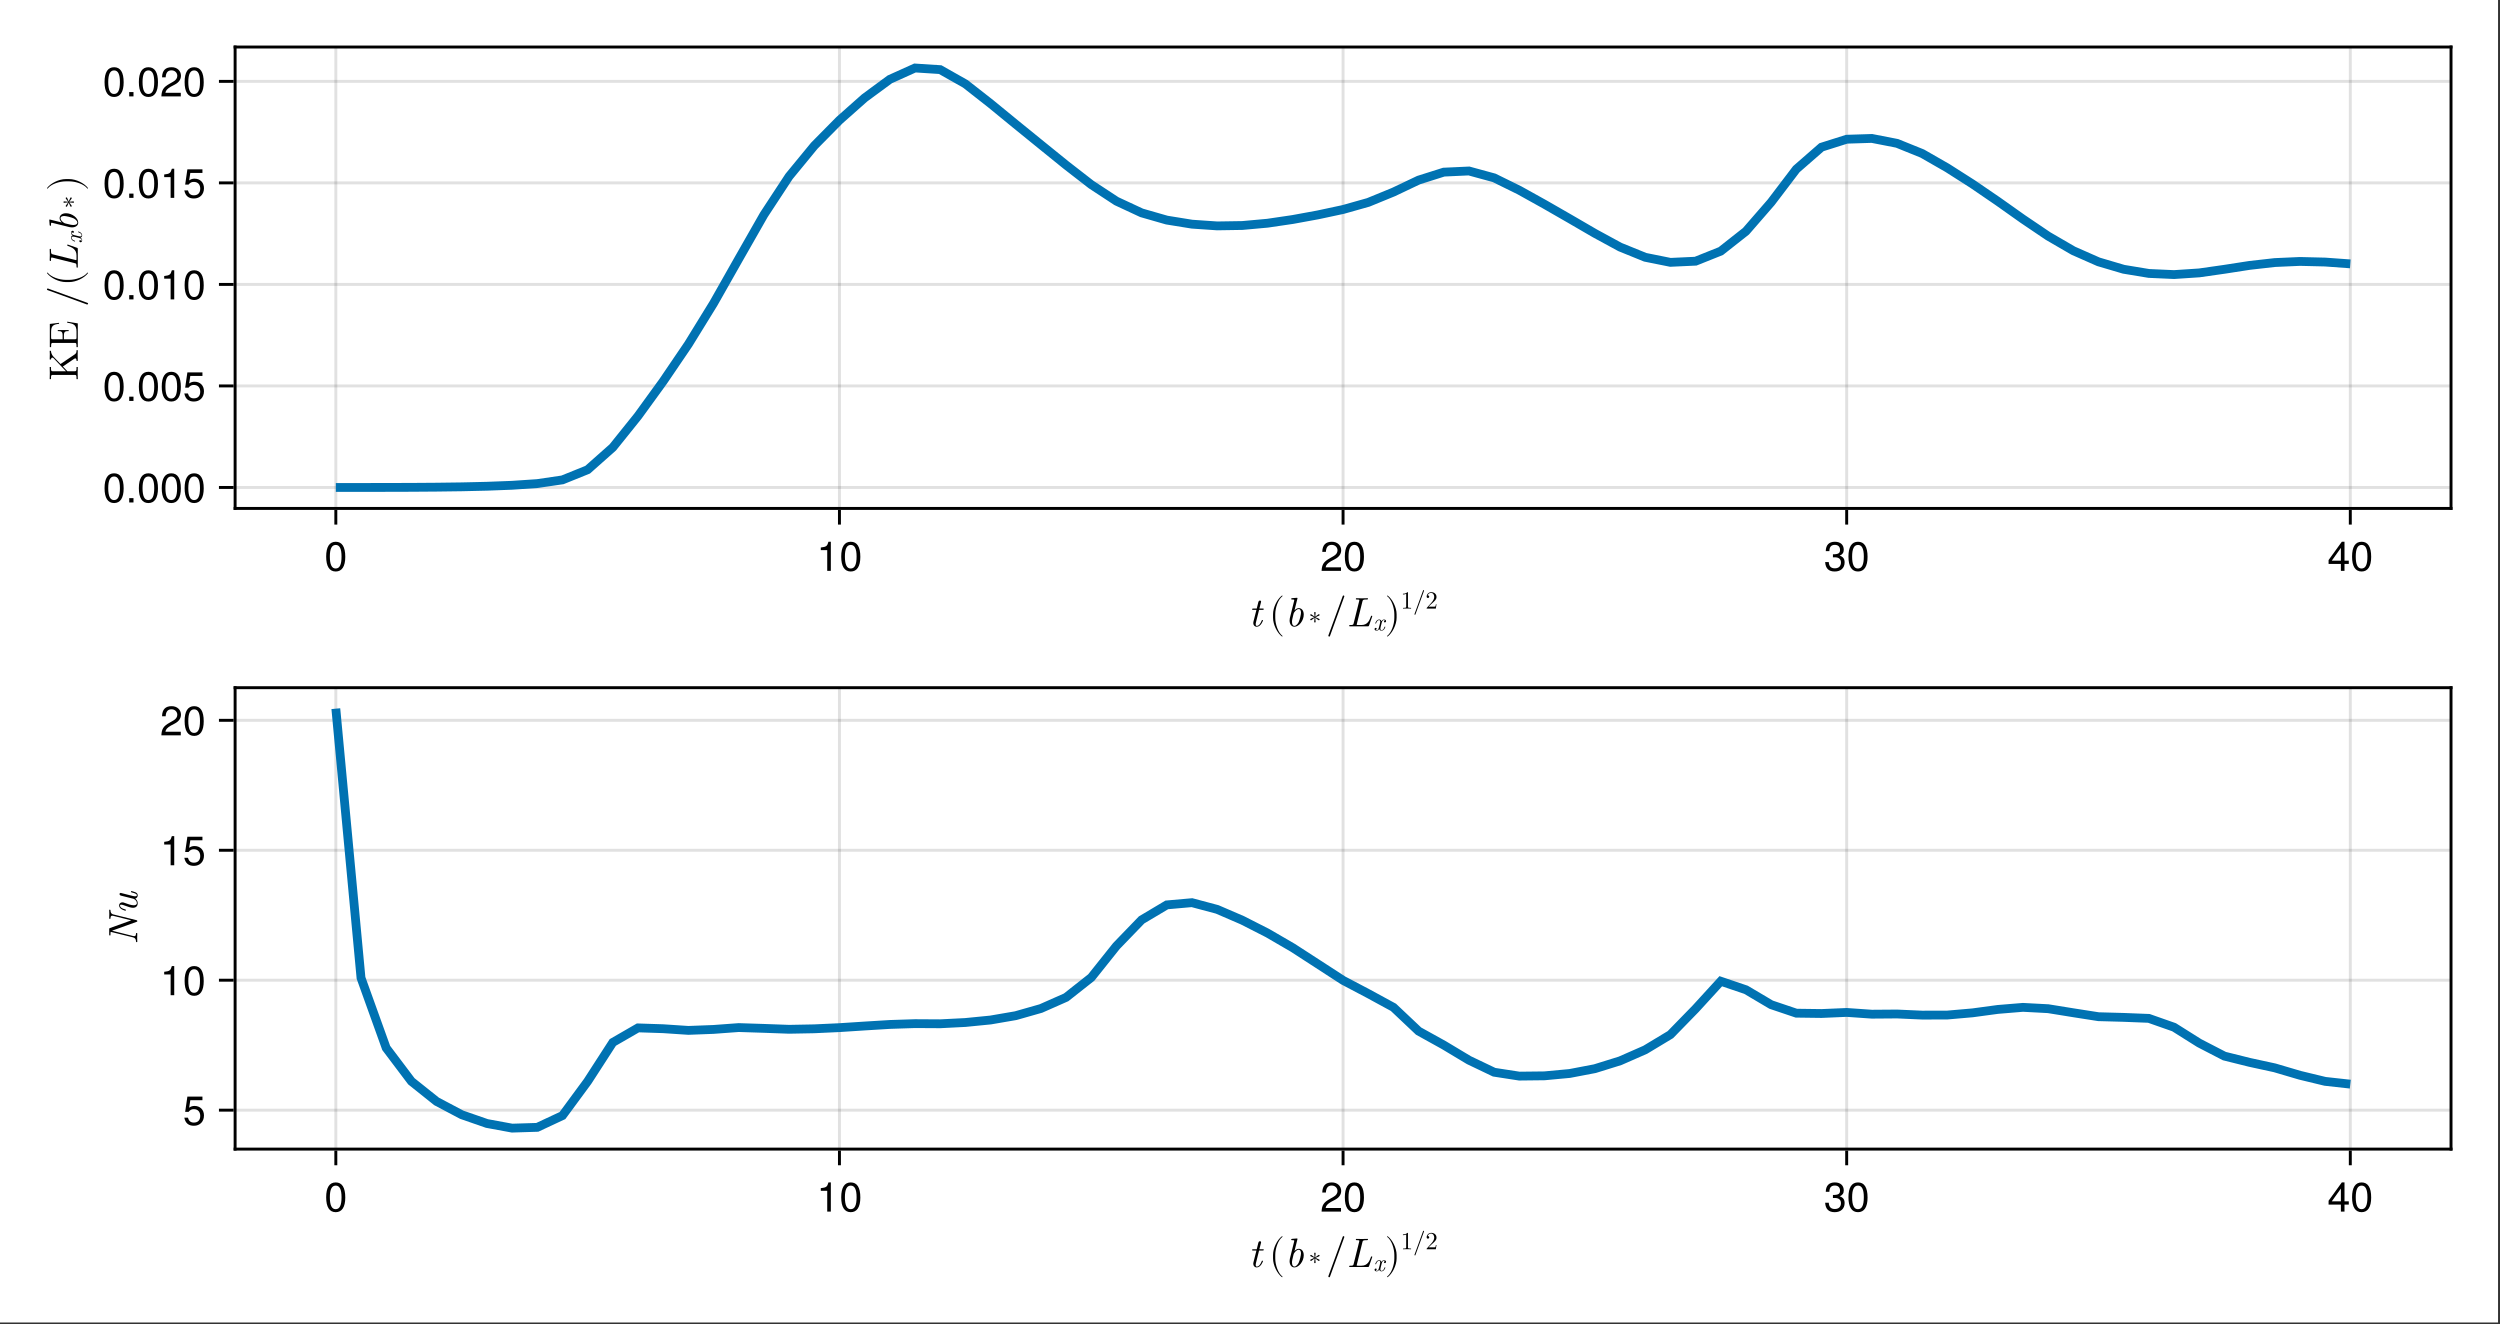 <?xml version="1.0" encoding="UTF-8"?>
<svg xmlns="http://www.w3.org/2000/svg" xmlns:xlink="http://www.w3.org/1999/xlink" width="638pt" height="338pt" viewBox="0 0 638 338" version="1.1">
<rect x="0" y="0" width="638" height="338" fill="#333333" stroke="none"/>
<defs>
<g>
<symbol overflow="visible" id="glyph0-0-9dcb3a7a">
<path style="stroke:none;" d=""/>
</symbol>
<symbol overflow="visible" id="glyph0-1-9dcb3a7a">
<path style="stroke:none;" d="M 3.734 -1.5 C 3.734 -1.609 3.656 -1.609 3.578 -1.609 C 3.453 -1.609 3.453 -1.594 3.375 -1.406 C 3.188 -0.906 2.766 -0.109 2.156 -0.109 C 1.875 -0.109 1.875 -0.375 1.875 -0.547 C 1.875 -0.625 1.875 -0.781 1.953 -1.078 L 2.734 -4.203 L 3.625 -4.203 C 3.797 -4.203 3.922 -4.203 3.922 -4.406 C 3.922 -4.531 3.828 -4.531 3.656 -4.531 L 2.812 -4.531 L 3.203 -6.078 C 3.25 -6.219 3.25 -6.25 3.25 -6.297 C 3.25 -6.516 3.062 -6.578 2.969 -6.578 C 2.703 -6.578 2.594 -6.359 2.547 -6.188 L 2.141 -4.531 L 1.25 -4.531 C 1.078 -4.531 0.953 -4.531 0.953 -4.328 C 0.953 -4.203 1.047 -4.203 1.219 -4.203 L 2.062 -4.203 L 1.297 -1.188 C 1.297 -1.141 1.25 -0.969 1.25 -0.828 C 1.25 -0.297 1.594 0.109 2.141 0.109 C 3.203 0.109 3.734 -1.453 3.734 -1.5 Z M 3.734 -1.5 "/>
</symbol>
<symbol overflow="visible" id="glyph1-0-9dcb3a7a">
<path style="stroke:none;" d=""/>
</symbol>
<symbol overflow="visible" id="glyph1-1-9dcb3a7a">
<path style="stroke:none;" d="M 3.484 2.5 C 3.484 2.469 3.469 2.438 3.438 2.422 C 2.359 1.594 1.625 -0.5 1.625 -2.188 L 1.625 -3.062 C 1.625 -4.75 2.359 -6.844 3.438 -7.672 C 3.469 -7.688 3.484 -7.719 3.484 -7.75 C 3.484 -7.797 3.438 -7.859 3.375 -7.859 C 3.359 -7.859 3.344 -7.844 3.312 -7.828 C 2.156 -6.969 1.062 -4.859 1.062 -3.062 L 1.062 -2.188 C 1.062 -0.391 2.156 1.719 3.312 2.578 C 3.344 2.594 3.359 2.609 3.375 2.609 C 3.438 2.609 3.484 2.547 3.484 2.5 Z M 3.484 2.5 "/>
</symbol>
<symbol overflow="visible" id="glyph1-2-9dcb3a7a">
<path style="stroke:none;" d="M 4.672 -7.672 C 4.672 -7.781 4.578 -7.875 4.469 -7.875 C 4.375 -7.875 4.297 -7.828 4.266 -7.734 L 0.594 2.344 C 0.594 2.359 0.594 2.391 0.594 2.422 C 0.594 2.531 0.688 2.625 0.797 2.625 C 0.891 2.625 0.969 2.578 1 2.484 L 4.656 -7.594 C 4.672 -7.609 4.672 -7.641 4.672 -7.672 Z M 4.672 -7.672 "/>
</symbol>
<symbol overflow="visible" id="glyph1-3-9dcb3a7a">
<path style="stroke:none;" d="M 3.031 -2.188 L 3.031 -3.062 C 3.031 -4.859 1.922 -6.969 0.766 -7.828 C 0.75 -7.844 0.719 -7.859 0.703 -7.859 C 0.656 -7.859 0.594 -7.797 0.594 -7.75 C 0.594 -7.719 0.625 -7.688 0.641 -7.672 C 1.734 -6.844 2.453 -4.75 2.453 -3.062 L 2.453 -2.188 C 2.453 -0.5 1.734 1.594 0.641 2.422 C 0.625 2.438 0.594 2.469 0.594 2.5 C 0.594 2.547 0.656 2.609 0.703 2.609 C 0.719 2.609 0.75 2.594 0.766 2.578 C 1.922 1.719 3.031 -0.391 3.031 -2.188 Z M 3.031 -2.188 "/>
</symbol>
<symbol overflow="visible" id="glyph2-0-9dcb3a7a">
<path style="stroke:none;" d=""/>
</symbol>
<symbol overflow="visible" id="glyph2-1-9dcb3a7a">
<path style="stroke:none;" d="M 4.812 -3 C 4.812 -4.125 4.188 -4.641 3.562 -4.641 C 3.156 -4.641 2.797 -4.422 2.453 -4.078 L 3.188 -7.031 C 3.188 -7.062 3.219 -7.156 3.219 -7.156 C 3.219 -7.25 3.156 -7.281 3.062 -7.281 C 3.031 -7.281 2.922 -7.281 2.891 -7.266 L 1.859 -7.188 C 1.734 -7.172 1.609 -7.156 1.609 -6.969 C 1.609 -6.844 1.719 -6.844 1.875 -6.844 C 2.375 -6.844 2.391 -6.766 2.391 -6.672 C 2.391 -6.641 2.359 -6.484 2.359 -6.484 L 1.328 -2.344 C 1.312 -2.312 1.203 -1.875 1.203 -1.484 C 1.203 -0.594 1.656 0.109 2.422 0.109 C 3.594 0.109 4.812 -1.453 4.812 -3 Z M 3.531 -1.109 C 3.406 -0.844 2.953 -0.109 2.422 -0.109 C 2.156 -0.109 1.812 -0.344 1.812 -1.125 C 1.812 -1.578 1.906 -1.953 2.203 -3.156 C 2.281 -3.406 2.281 -3.422 2.438 -3.641 C 2.734 -4.047 3.141 -4.406 3.531 -4.406 C 4.016 -4.406 4.109 -3.812 4.109 -3.469 C 4.109 -3.031 3.828 -1.781 3.531 -1.109 Z M 3.531 -1.109 "/>
</symbol>
<symbol overflow="visible" id="glyph2-2-9dcb3a7a">
<path style="stroke:none;" d="M 6.547 -2.578 C 6.547 -2.703 6.422 -2.703 6.391 -2.703 C 6.266 -2.703 6.266 -2.672 6.188 -2.484 C 5.844 -1.547 5.391 -0.328 3.766 -0.328 L 2.906 -0.328 C 2.578 -0.328 2.578 -0.359 2.578 -0.438 C 2.578 -0.5 2.609 -0.594 2.625 -0.656 L 4.047 -6.375 C 4.141 -6.734 4.203 -6.844 5.062 -6.844 L 5.172 -6.844 C 5.344 -6.844 5.453 -6.844 5.453 -7.047 C 5.453 -7.172 5.344 -7.172 5.297 -7.172 C 4.828 -7.172 4.344 -7.141 3.859 -7.141 C 3.422 -7.141 2.984 -7.172 2.562 -7.172 C 2.5 -7.172 2.359 -7.172 2.359 -6.969 C 2.359 -6.844 2.453 -6.844 2.641 -6.844 C 2.969 -6.844 3.25 -6.844 3.25 -6.672 C 3.25 -6.641 3.25 -6.609 3.219 -6.469 L 1.797 -0.766 C 1.719 -0.406 1.656 -0.328 0.938 -0.328 C 0.766 -0.328 0.656 -0.328 0.656 -0.125 C 0.656 0 0.75 0 0.906 0 L 5.406 0 C 5.641 0 5.656 -0.016 5.719 -0.188 L 6.516 -2.453 Z M 6.547 -2.578 "/>
</symbol>
<symbol overflow="visible" id="glyph3-0-9dcb3a7a">
<path style="stroke:none;" d=""/>
</symbol>
<symbol overflow="visible" id="glyph3-1-9dcb3a7a">
<path style="stroke:none;" d="M 2.75 -2.688 C 2.797 -2.797 2.766 -2.906 2.656 -2.953 L 1.719 -3.375 L 2.656 -3.781 C 2.766 -3.828 2.797 -3.953 2.75 -4.047 C 2.688 -4.141 2.562 -4.172 2.469 -4.109 L 1.656 -3.5 L 1.75 -4.516 C 1.766 -4.625 1.688 -4.719 1.578 -4.719 C 1.453 -4.719 1.375 -4.625 1.391 -4.516 L 1.5 -3.5 L 0.672 -4.109 C 0.578 -4.172 0.453 -4.141 0.406 -4.047 C 0.344 -3.953 0.391 -3.828 0.484 -3.781 L 1.422 -3.375 L 0.484 -2.953 C 0.391 -2.906 0.344 -2.797 0.406 -2.688 C 0.453 -2.594 0.578 -2.562 0.672 -2.625 L 1.5 -3.234 L 1.391 -2.219 C 1.375 -2.109 1.453 -2.016 1.578 -2.016 C 1.688 -2.016 1.766 -2.109 1.75 -2.219 L 1.656 -3.234 L 2.469 -2.625 C 2.562 -2.562 2.688 -2.594 2.75 -2.688 Z M 2.75 -2.688 "/>
</symbol>
<symbol overflow="visible" id="glyph3-2-9dcb3a7a">
<path style="stroke:none;" d="M 2.828 -1.094 L 2.672 -1.094 C 2.641 -0.906 2.594 -0.625 2.531 -0.531 C 2.484 -0.484 2.078 -0.484 1.938 -0.484 L 0.797 -0.484 L 1.469 -1.141 C 2.453 -2 2.828 -2.344 2.828 -2.969 C 2.828 -3.688 2.266 -4.188 1.5 -4.188 C 0.781 -4.188 0.312 -3.609 0.312 -3.047 C 0.312 -2.703 0.625 -2.703 0.656 -2.703 C 0.75 -2.703 0.969 -2.781 0.969 -3.031 C 0.969 -3.203 0.859 -3.359 0.641 -3.359 C 0.594 -3.359 0.578 -3.359 0.562 -3.359 C 0.703 -3.766 1.047 -4 1.406 -4 C 1.984 -4 2.25 -3.484 2.25 -2.969 C 2.25 -2.469 1.938 -1.969 1.594 -1.578 L 0.391 -0.234 C 0.312 -0.156 0.312 -0.156 0.312 0 L 2.656 0 Z M 2.828 -1.094 "/>
</symbol>
<symbol overflow="visible" id="glyph4-0-9dcb3a7a">
<path style="stroke:none;" d=""/>
</symbol>
<symbol overflow="visible" id="glyph4-1-9dcb3a7a">
<path style="stroke:none;" d="M 3.078 -0.906 C 3.078 -0.969 3.016 -0.969 2.984 -0.969 C 2.906 -0.969 2.891 -0.953 2.859 -0.859 C 2.688 -0.312 2.375 -0.062 2.109 -0.062 C 1.984 -0.062 1.812 -0.141 1.812 -0.469 C 1.812 -0.625 1.891 -0.891 1.938 -1.109 L 2.156 -1.969 C 2.234 -2.297 2.406 -2.641 2.703 -2.641 C 2.719 -2.641 2.891 -2.641 2.984 -2.562 C 2.734 -2.5 2.734 -2.25 2.734 -2.25 C 2.734 -2.172 2.797 -2.047 2.953 -2.047 C 3.062 -2.047 3.266 -2.141 3.266 -2.391 C 3.266 -2.703 2.891 -2.781 2.719 -2.781 C 2.375 -2.781 2.156 -2.469 2.094 -2.359 C 1.953 -2.734 1.656 -2.781 1.5 -2.781 C 0.859 -2.781 0.516 -1.953 0.516 -1.812 C 0.516 -1.75 0.578 -1.75 0.609 -1.75 C 0.703 -1.75 0.703 -1.75 0.734 -1.859 C 0.906 -2.406 1.234 -2.641 1.484 -2.641 C 1.656 -2.641 1.781 -2.5 1.781 -2.25 C 1.781 -2.094 1.703 -1.781 1.656 -1.562 L 1.5 -0.984 C 1.406 -0.578 1.266 -0.062 0.891 -0.062 C 0.875 -0.062 0.719 -0.062 0.609 -0.156 C 0.812 -0.203 0.859 -0.359 0.859 -0.453 C 0.859 -0.625 0.734 -0.656 0.656 -0.656 C 0.484 -0.656 0.328 -0.531 0.328 -0.328 C 0.328 -0.078 0.594 0.062 0.891 0.062 C 1.188 0.062 1.391 -0.172 1.5 -0.359 C 1.625 0 1.938 0.062 2.109 0.062 C 2.75 0.062 3.078 -0.781 3.078 -0.906 Z M 3.078 -0.906 "/>
</symbol>
<symbol overflow="visible" id="glyph5-0-9dcb3a7a">
<path style="stroke:none;" d=""/>
</symbol>
<symbol overflow="visible" id="glyph5-1-9dcb3a7a">
<path style="stroke:none;" d="M 2.641 0 L 2.641 -0.188 L 2.438 -0.188 C 1.875 -0.188 1.844 -0.266 1.844 -0.5 L 1.844 -4.031 C 1.844 -4.188 1.844 -4.188 1.703 -4.188 C 1.312 -3.797 0.766 -3.797 0.562 -3.797 L 0.562 -3.594 C 0.688 -3.594 1.062 -3.594 1.391 -3.766 L 1.391 -0.5 C 1.391 -0.266 1.359 -0.188 0.797 -0.188 L 0.594 -0.188 L 0.594 0 C 0.812 -0.016 1.359 -0.016 1.625 -0.016 C 1.875 -0.016 2.422 -0.016 2.641 0 Z M 2.641 0 "/>
</symbol>
<symbol overflow="visible" id="glyph5-2-9dcb3a7a">
<path style="stroke:none;" d="M 2.797 -4.594 C 2.797 -4.672 2.75 -4.719 2.672 -4.719 C 2.625 -4.719 2.578 -4.688 2.562 -4.641 L 0.359 1.406 C 0.359 1.422 0.359 1.438 0.359 1.453 C 0.359 1.516 0.406 1.578 0.484 1.578 C 0.531 1.578 0.578 1.547 0.594 1.5 L 2.797 -4.547 C 2.797 -4.562 2.797 -4.578 2.797 -4.594 Z M 2.797 -4.594 "/>
</symbol>
<symbol overflow="visible" id="glyph6-0-9dcb3a7a">
<path style="stroke:none;" d="M 0.203 -7.656 C 0.203 -7.656 0.203 0 0.203 0 C 0.203 0 4.938 0 4.938 0 C 4.938 0 4.938 -7.656 4.938 -7.656 C 4.938 -7.656 0.203 -7.656 0.203 -7.656 Z M 0.75 -0.547 C 0.75 -0.547 0.75 -7.109 0.75 -7.109 C 0.75 -7.109 4.391 -7.109 4.391 -7.109 C 4.391 -7.109 4.391 -0.547 4.391 -0.547 C 4.391 -0.547 0.75 -0.547 0.75 -0.547 Z M 0.75 -0.547 "/>
</symbol>
<symbol overflow="visible" id="glyph6-1-9dcb3a7a">
<path style="stroke:none;" d="M 5.328 -3.578 C 5.328 -1.141 4.469 0.156 2.891 0.156 C 1.297 0.156 0.453 -1.141 0.453 -3.641 C 0.453 -6.141 1.281 -7.438 2.891 -7.438 C 4.5 -7.438 5.328 -6.156 5.328 -3.578 Z M 4.375 -3.672 C 4.375 -5.656 3.891 -6.625 2.891 -6.625 C 1.891 -6.625 1.391 -5.672 1.391 -3.641 C 1.391 -1.594 1.891 -0.609 2.859 -0.609 C 3.891 -0.609 4.375 -1.547 4.375 -3.672 Z M 4.375 -3.672 "/>
</symbol>
<symbol overflow="visible" id="glyph6-2-9dcb3a7a">
<path style="stroke:none;" d="M 3.641 0 C 3.641 0 2.719 0 2.719 0 C 2.719 0 2.719 -5.297 2.719 -5.297 C 2.719 -5.297 1.078 -5.297 1.078 -5.297 C 1.078 -5.297 1.078 -5.969 1.078 -5.969 C 2.5 -6.141 2.703 -6.297 3.031 -7.438 C 3.031 -7.438 3.641 -7.438 3.641 -7.438 C 3.641 -7.438 3.641 0 3.641 0 Z M 3.641 0 "/>
</symbol>
<symbol overflow="visible" id="glyph7-0-9dcb3a7a">
<path style="stroke:none;" d="M 0.203 -7.656 C 0.203 -7.656 0.203 0 0.203 0 C 0.203 0 4.938 0 4.938 0 C 4.938 0 4.938 -7.656 4.938 -7.656 C 4.938 -7.656 0.203 -7.656 0.203 -7.656 Z M 0.75 -0.547 C 0.75 -0.547 0.75 -7.109 0.75 -7.109 C 0.75 -7.109 4.391 -7.109 4.391 -7.109 C 4.391 -7.109 4.391 -0.547 4.391 -0.547 C 4.391 -0.547 0.75 -0.547 0.75 -0.547 Z M 0.75 -0.547 "/>
</symbol>
<symbol overflow="visible" id="glyph7-1-9dcb3a7a">
<path style="stroke:none;" d="M 5.359 -5.266 C 5.359 -4.344 4.828 -3.562 3.797 -3.016 C 3.797 -3.016 2.734 -2.453 2.734 -2.453 C 1.828 -1.906 1.484 -1.516 1.391 -0.906 C 1.391 -0.906 5.312 -0.906 5.312 -0.906 C 5.312 -0.906 5.312 0 5.312 0 C 5.312 0 0.359 0 0.359 0 C 0.438 -1.641 0.891 -2.344 2.453 -3.219 C 2.453 -3.219 3.406 -3.766 3.406 -3.766 C 4.078 -4.141 4.422 -4.656 4.422 -5.234 C 4.422 -6.031 3.797 -6.641 2.953 -6.641 C 2.031 -6.641 1.516 -6.109 1.453 -4.859 C 1.453 -4.859 0.531 -4.859 0.531 -4.859 C 0.578 -6.672 1.453 -7.438 2.984 -7.438 C 4.391 -7.438 5.359 -6.516 5.359 -5.266 Z M 5.359 -5.266 "/>
</symbol>
<symbol overflow="visible" id="glyph8-0-9dcb3a7a">
<path style="stroke:none;" d="M 0.203 -7.656 C 0.203 -7.656 0.203 0 0.203 0 C 0.203 0 4.938 0 4.938 0 C 4.938 0 4.938 -7.656 4.938 -7.656 C 4.938 -7.656 0.203 -7.656 0.203 -7.656 Z M 0.75 -0.547 C 0.75 -0.547 0.75 -7.109 0.75 -7.109 C 0.75 -7.109 4.391 -7.109 4.391 -7.109 C 4.391 -7.109 4.391 -0.547 4.391 -0.547 C 4.391 -0.547 0.75 -0.547 0.75 -0.547 Z M 0.75 -0.547 "/>
</symbol>
<symbol overflow="visible" id="glyph8-1-9dcb3a7a">
<path style="stroke:none;" d="M 5.312 -2.156 C 5.312 -0.75 4.328 0.156 2.797 0.156 C 1.266 0.156 0.453 -0.594 0.344 -2.25 C 0.344 -2.25 1.266 -2.25 1.266 -2.25 C 1.328 -1.172 1.812 -0.656 2.828 -0.656 C 3.797 -0.656 4.375 -1.219 4.375 -2.156 C 4.375 -2.984 3.844 -3.469 2.828 -3.469 C 2.828 -3.469 2.328 -3.469 2.328 -3.469 C 2.328 -3.469 2.328 -4.234 2.328 -4.234 C 3.797 -4.234 4.141 -4.562 4.141 -5.359 C 4.141 -6.156 3.656 -6.641 2.828 -6.641 C 1.891 -6.641 1.438 -6.141 1.422 -5.047 C 1.422 -5.047 0.5 -5.047 0.5 -5.047 C 0.531 -6.625 1.328 -7.438 2.828 -7.438 C 4.234 -7.438 5.094 -6.672 5.094 -5.391 C 5.094 -4.656 4.75 -4.172 4.047 -3.891 C 4.953 -3.594 5.312 -3.062 5.312 -2.156 Z M 5.312 -2.156 "/>
</symbol>
<symbol overflow="visible" id="glyph9-0-9dcb3a7a">
<path style="stroke:none;" d="M 0.203 -7.656 C 0.203 -7.656 0.203 0 0.203 0 C 0.203 0 4.938 0 4.938 0 C 4.938 0 4.938 -7.656 4.938 -7.656 C 4.938 -7.656 0.203 -7.656 0.203 -7.656 Z M 0.75 -0.547 C 0.75 -0.547 0.75 -7.109 0.75 -7.109 C 0.75 -7.109 4.391 -7.109 4.391 -7.109 C 4.391 -7.109 4.391 -0.547 4.391 -0.547 C 4.391 -0.547 0.75 -0.547 0.75 -0.547 Z M 0.75 -0.547 "/>
</symbol>
<symbol overflow="visible" id="glyph9-1-9dcb3a7a">
<path style="stroke:none;" d="M 5.453 -1.781 C 5.453 -1.781 4.359 -1.781 4.359 -1.781 C 4.359 -1.781 4.359 0 4.359 0 C 4.359 0 3.438 0 3.438 0 C 3.438 0 3.438 -1.781 3.438 -1.781 C 3.438 -1.781 0.297 -1.781 0.297 -1.781 C 0.297 -1.781 0.297 -2.766 0.297 -2.766 C 0.297 -2.766 3.672 -7.438 3.672 -7.438 C 3.672 -7.438 4.359 -7.438 4.359 -7.438 C 4.359 -7.438 4.359 -2.609 4.359 -2.609 C 4.359 -2.609 5.453 -2.609 5.453 -2.609 C 5.453 -2.609 5.453 -1.781 5.453 -1.781 Z M 3.438 -2.609 C 3.438 -2.609 3.438 -5.875 3.438 -5.875 C 3.438 -5.875 1.109 -2.609 1.109 -2.609 C 1.109 -2.609 3.438 -2.609 3.438 -2.609 Z M 3.438 -2.609 "/>
</symbol>
<symbol overflow="visible" id="glyph10-0-9dcb3a7a">
<path style="stroke:none;" d=""/>
</symbol>
<symbol overflow="visible" id="glyph10-1-9dcb3a7a">
<path style="stroke:none;" d="M 0 -7.734 L -0.328 -7.734 C -0.328 -7.156 -0.375 -6.938 -0.828 -6.625 L -4.406 -4.203 L -6.219 -6.094 C -6.297 -6.172 -6.828 -6.734 -6.844 -7.578 L -7.172 -7.578 C -7.141 -7.312 -7.141 -6.969 -7.141 -6.688 C -7.141 -6.312 -7.141 -5.719 -7.172 -5.359 L -6.844 -5.359 C -6.828 -5.781 -6.594 -5.844 -6.5 -5.844 C -6.328 -5.844 -6.219 -5.734 -6.156 -5.656 L -3.016 -2.359 L -6.359 -2.359 C -6.734 -2.359 -6.844 -2.391 -6.844 -3.188 L -6.844 -3.438 L -7.172 -3.438 C -7.141 -3.078 -7.141 -2.297 -7.141 -1.906 C -7.141 -1.5 -7.141 -0.719 -7.172 -0.344 L -6.844 -0.344 L -6.844 -0.594 C -6.844 -1.406 -6.734 -1.422 -6.359 -1.422 L -0.812 -1.422 C -0.438 -1.422 -0.328 -1.406 -0.328 -0.594 L -0.328 -0.344 L 0 -0.344 C -0.031 -0.719 -0.031 -1.484 -0.031 -1.891 C -0.031 -2.281 -0.031 -3.078 0 -3.438 L -0.328 -3.438 L -0.328 -3.188 C -0.328 -2.391 -0.438 -2.359 -0.812 -2.359 L -2.656 -2.359 L -3.812 -3.578 L -1 -5.484 C -0.906 -5.547 -0.766 -5.641 -0.641 -5.641 C -0.328 -5.641 -0.328 -5.234 -0.328 -5.016 L 0 -5.016 C -0.031 -5.391 -0.031 -6.125 -0.031 -6.516 Z M 0 -7.734 "/>
</symbol>
<symbol overflow="visible" id="glyph10-2-9dcb3a7a">
<path style="stroke:none;" d="M -7.672 -4.672 C -7.781 -4.672 -7.875 -4.578 -7.875 -4.469 C -7.875 -4.375 -7.828 -4.297 -7.734 -4.266 L 2.344 -0.594 C 2.359 -0.594 2.391 -0.594 2.422 -0.594 C 2.531 -0.594 2.625 -0.688 2.625 -0.797 C 2.625 -0.891 2.578 -0.969 2.484 -1 L -7.594 -4.656 C -7.609 -4.672 -7.641 -4.672 -7.672 -4.672 Z M -7.672 -4.672 "/>
</symbol>
<symbol overflow="visible" id="glyph11-0-9dcb3a7a">
<path style="stroke:none;" d=""/>
</symbol>
<symbol overflow="visible" id="glyph11-1-9dcb3a7a">
<path style="stroke:none;" d="M -2.703 -6.844 L -2.703 -6.578 C -1.094 -6.328 -0.328 -6.078 -0.328 -4.281 L -0.328 -2.875 C -0.328 -2.391 -0.406 -2.359 -0.75 -2.359 L -3.547 -2.359 L -3.547 -3.312 C -3.547 -4.328 -3.219 -4.438 -2.328 -4.438 L -2.328 -4.703 L -5.109 -4.703 L -5.109 -4.438 C -4.203 -4.438 -3.875 -4.328 -3.875 -3.312 L -3.875 -2.359 L -6.391 -2.359 C -6.734 -2.359 -6.812 -2.391 -6.812 -2.875 L -6.812 -4.234 C -6.812 -5.844 -6.234 -6.125 -4.781 -6.297 L -4.781 -6.547 L -7.141 -6.266 L -7.141 -0.344 L -6.812 -0.344 L -6.812 -0.594 C -6.812 -1.406 -6.703 -1.422 -6.328 -1.422 L -0.812 -1.422 C -0.438 -1.422 -0.328 -1.406 -0.328 -0.594 L -0.328 -0.344 L 0 -0.344 L 0 -6.406 Z M -2.703 -6.844 "/>
</symbol>
<symbol overflow="visible" id="glyph12-0-9dcb3a7a">
<path style="stroke:none;" d=""/>
</symbol>
<symbol overflow="visible" id="glyph12-1-9dcb3a7a">
<path style="stroke:none;" d=""/>
</symbol>
<symbol overflow="visible" id="glyph12-2-9dcb3a7a">
<path style="stroke:none;" d="M 2.5 -3.484 C 2.469 -3.484 2.438 -3.469 2.422 -3.438 C 1.594 -2.359 -0.5 -1.625 -2.188 -1.625 L -3.062 -1.625 C -4.75 -1.625 -6.844 -2.359 -7.672 -3.438 C -7.688 -3.469 -7.719 -3.484 -7.75 -3.484 C -7.797 -3.484 -7.859 -3.438 -7.859 -3.375 C -7.859 -3.359 -7.844 -3.344 -7.828 -3.312 C -6.969 -2.156 -4.859 -1.062 -3.062 -1.062 L -2.188 -1.062 C -0.391 -1.062 1.719 -2.156 2.578 -3.312 C 2.594 -3.344 2.609 -3.359 2.609 -3.375 C 2.609 -3.438 2.547 -3.484 2.5 -3.484 Z M 2.5 -3.484 "/>
</symbol>
<symbol overflow="visible" id="glyph13-0-9dcb3a7a">
<path style="stroke:none;" d=""/>
</symbol>
<symbol overflow="visible" id="glyph13-1-9dcb3a7a">
<path style="stroke:none;" d="M -2.578 -6.547 C -2.703 -6.547 -2.703 -6.422 -2.703 -6.391 C -2.703 -6.266 -2.672 -6.266 -2.484 -6.188 C -1.547 -5.844 -0.328 -5.391 -0.328 -3.766 L -0.328 -2.906 C -0.328 -2.578 -0.359 -2.578 -0.438 -2.578 C -0.5 -2.578 -0.594 -2.609 -0.656 -2.625 L -6.375 -4.047 C -6.734 -4.141 -6.844 -4.203 -6.844 -5.062 L -6.844 -5.172 C -6.844 -5.344 -6.844 -5.453 -7.047 -5.453 C -7.172 -5.453 -7.172 -5.344 -7.172 -5.297 C -7.172 -4.828 -7.141 -4.344 -7.141 -3.859 C -7.141 -3.422 -7.172 -2.984 -7.172 -2.562 C -7.172 -2.5 -7.172 -2.359 -6.969 -2.359 C -6.844 -2.359 -6.844 -2.453 -6.844 -2.641 C -6.844 -2.969 -6.844 -3.25 -6.672 -3.25 C -6.641 -3.25 -6.609 -3.25 -6.469 -3.219 L -0.766 -1.797 C -0.406 -1.719 -0.328 -1.656 -0.328 -0.938 C -0.328 -0.766 -0.328 -0.656 -0.125 -0.656 C 0 -0.656 0 -0.75 0 -0.906 L 0 -5.406 C 0 -5.641 -0.016 -5.656 -0.188 -5.719 L -2.453 -6.516 Z M -2.578 -6.547 "/>
</symbol>
<symbol overflow="visible" id="glyph14-0-9dcb3a7a">
<path style="stroke:none;" d=""/>
</symbol>
<symbol overflow="visible" id="glyph14-1-9dcb3a7a">
<path style="stroke:none;" d="M -0.906 -3.078 C -0.969 -3.078 -0.969 -3.016 -0.969 -2.984 C -0.969 -2.906 -0.953 -2.891 -0.859 -2.859 C -0.312 -2.688 -0.062 -2.375 -0.062 -2.109 C -0.062 -1.984 -0.141 -1.812 -0.469 -1.812 C -0.625 -1.812 -0.891 -1.891 -1.109 -1.938 L -1.969 -2.156 C -2.297 -2.234 -2.641 -2.406 -2.641 -2.703 C -2.641 -2.719 -2.641 -2.891 -2.562 -2.984 C -2.5 -2.734 -2.25 -2.734 -2.25 -2.734 C -2.172 -2.734 -2.047 -2.797 -2.047 -2.953 C -2.047 -3.062 -2.141 -3.266 -2.391 -3.266 C -2.703 -3.266 -2.781 -2.891 -2.781 -2.719 C -2.781 -2.375 -2.469 -2.156 -2.359 -2.094 C -2.734 -1.953 -2.781 -1.656 -2.781 -1.5 C -2.781 -0.859 -1.953 -0.516 -1.812 -0.516 C -1.75 -0.516 -1.75 -0.578 -1.75 -0.609 C -1.75 -0.703 -1.75 -0.703 -1.859 -0.734 C -2.406 -0.906 -2.641 -1.234 -2.641 -1.484 C -2.641 -1.656 -2.5 -1.781 -2.25 -1.781 C -2.094 -1.781 -1.781 -1.703 -1.562 -1.656 L -0.984 -1.5 C -0.578 -1.406 -0.062 -1.266 -0.062 -0.891 C -0.062 -0.875 -0.062 -0.719 -0.156 -0.609 C -0.203 -0.812 -0.359 -0.859 -0.453 -0.859 C -0.625 -0.859 -0.656 -0.734 -0.656 -0.656 C -0.656 -0.484 -0.531 -0.328 -0.328 -0.328 C -0.078 -0.328 0.062 -0.594 0.062 -0.891 C 0.062 -1.188 -0.172 -1.391 -0.359 -1.5 C 0 -1.625 0.062 -1.938 0.062 -2.109 C 0.062 -2.75 -0.781 -3.078 -0.906 -3.078 Z M -0.906 -3.078 "/>
</symbol>
<symbol overflow="visible" id="glyph15-0-9dcb3a7a">
<path style="stroke:none;" d=""/>
</symbol>
<symbol overflow="visible" id="glyph15-1-9dcb3a7a">
<path style="stroke:none;" d="M -3 -4.812 C -4.125 -4.812 -4.641 -4.188 -4.641 -3.562 C -4.641 -3.156 -4.422 -2.797 -4.078 -2.453 L -7.031 -3.188 C -7.062 -3.188 -7.156 -3.219 -7.156 -3.219 C -7.25 -3.219 -7.281 -3.156 -7.281 -3.062 C -7.281 -3.031 -7.281 -2.922 -7.266 -2.891 L -7.188 -1.859 C -7.172 -1.734 -7.156 -1.609 -6.969 -1.609 C -6.844 -1.609 -6.844 -1.719 -6.844 -1.875 C -6.844 -2.375 -6.766 -2.391 -6.672 -2.391 C -6.641 -2.391 -6.484 -2.359 -6.484 -2.359 L -2.344 -1.328 C -2.312 -1.312 -1.875 -1.203 -1.484 -1.203 C -0.594 -1.203 0.109 -1.656 0.109 -2.422 C 0.109 -3.594 -1.453 -4.812 -3 -4.812 Z M -1.109 -3.531 C -0.844 -3.406 -0.109 -2.953 -0.109 -2.422 C -0.109 -2.156 -0.344 -1.812 -1.125 -1.812 C -1.578 -1.812 -1.953 -1.906 -3.156 -2.203 C -3.406 -2.281 -3.422 -2.281 -3.641 -2.438 C -4.047 -2.734 -4.406 -3.141 -4.406 -3.531 C -4.406 -4.016 -3.812 -4.109 -3.469 -4.109 C -3.031 -4.109 -1.781 -3.828 -1.109 -3.531 Z M -1.109 -3.531 "/>
</symbol>
<symbol overflow="visible" id="glyph16-0-9dcb3a7a">
<path style="stroke:none;" d=""/>
</symbol>
<symbol overflow="visible" id="glyph16-1-9dcb3a7a">
<path style="stroke:none;" d="M -2.688 -2.75 C -2.797 -2.797 -2.906 -2.766 -2.953 -2.656 L -3.375 -1.719 L -3.781 -2.656 C -3.828 -2.766 -3.953 -2.797 -4.047 -2.75 C -4.141 -2.688 -4.172 -2.562 -4.109 -2.469 L -3.5 -1.656 L -4.516 -1.75 C -4.625 -1.766 -4.719 -1.688 -4.719 -1.578 C -4.719 -1.453 -4.625 -1.375 -4.516 -1.391 L -3.5 -1.5 L -4.109 -0.672 C -4.172 -0.578 -4.141 -0.453 -4.047 -0.406 C -3.953 -0.344 -3.828 -0.391 -3.781 -0.484 L -3.375 -1.422 L -2.953 -0.484 C -2.906 -0.391 -2.797 -0.344 -2.688 -0.406 C -2.594 -0.453 -2.562 -0.578 -2.625 -0.672 L -3.234 -1.5 L -2.219 -1.391 C -2.109 -1.375 -2.016 -1.453 -2.016 -1.578 C -2.016 -1.688 -2.109 -1.766 -2.219 -1.75 L -3.234 -1.656 L -2.625 -2.469 C -2.562 -2.562 -2.594 -2.688 -2.688 -2.75 Z M -2.688 -2.75 "/>
</symbol>
<symbol overflow="visible" id="glyph17-0-9dcb3a7a">
<path style="stroke:none;" d=""/>
</symbol>
<symbol overflow="visible" id="glyph17-1-9dcb3a7a">
<path style="stroke:none;" d="M -2.188 -3.031 L -3.062 -3.031 C -4.859 -3.031 -6.969 -1.922 -7.828 -0.766 C -7.844 -0.75 -7.859 -0.719 -7.859 -0.703 C -7.859 -0.656 -7.797 -0.594 -7.75 -0.594 C -7.719 -0.594 -7.688 -0.625 -7.672 -0.641 C -6.844 -1.734 -4.75 -2.453 -3.062 -2.453 L -2.188 -2.453 C -0.5 -2.453 1.594 -1.734 2.422 -0.641 C 2.438 -0.625 2.469 -0.594 2.5 -0.594 C 2.547 -0.594 2.609 -0.656 2.609 -0.703 C 2.609 -0.719 2.594 -0.75 2.578 -0.766 C 1.719 -1.922 -0.391 -3.031 -2.188 -3.031 Z M -2.188 -3.031 "/>
</symbol>
<symbol overflow="visible" id="glyph18-0-9dcb3a7a">
<path style="stroke:none;" d="M 0.203 -7.656 C 0.203 -7.656 0.203 0 0.203 0 C 0.203 0 4.938 0 4.938 0 C 4.938 0 4.938 -7.656 4.938 -7.656 C 4.938 -7.656 0.203 -7.656 0.203 -7.656 Z M 0.75 -0.547 C 0.75 -0.547 0.75 -7.109 0.75 -7.109 C 0.75 -7.109 4.391 -7.109 4.391 -7.109 C 4.391 -7.109 4.391 -0.547 4.391 -0.547 C 4.391 -0.547 0.75 -0.547 0.75 -0.547 Z M 0.75 -0.547 "/>
</symbol>
<symbol overflow="visible" id="glyph18-1-9dcb3a7a">
<path style="stroke:none;" d="M 5.328 -3.578 C 5.328 -1.141 4.469 0.156 2.891 0.156 C 1.297 0.156 0.453 -1.141 0.453 -3.641 C 0.453 -6.141 1.281 -7.438 2.891 -7.438 C 4.5 -7.438 5.328 -6.156 5.328 -3.578 Z M 4.375 -3.672 C 4.375 -5.656 3.891 -6.625 2.891 -6.625 C 1.891 -6.625 1.391 -5.672 1.391 -3.641 C 1.391 -1.594 1.891 -0.609 2.859 -0.609 C 3.891 -0.609 4.375 -1.547 4.375 -3.672 Z M 4.375 -3.672 "/>
</symbol>
<symbol overflow="visible" id="glyph19-0-9dcb3a7a">
<path style="stroke:none;" d="M 0.203 -7.656 C 0.203 -7.656 0.203 0 0.203 0 C 0.203 0 4.938 0 4.938 0 C 4.938 0 4.938 -7.656 4.938 -7.656 C 4.938 -7.656 0.203 -7.656 0.203 -7.656 Z M 0.75 -0.547 C 0.75 -0.547 0.75 -7.109 0.75 -7.109 C 0.75 -7.109 4.391 -7.109 4.391 -7.109 C 4.391 -7.109 4.391 -0.547 4.391 -0.547 C 4.391 -0.547 0.75 -0.547 0.75 -0.547 Z M 0.75 -0.547 "/>
</symbol>
<symbol overflow="visible" id="glyph19-1-9dcb3a7a">
<path style="stroke:none;" d="M 2 0 C 2 0 0.906 0 0.906 0 C 0.906 0 0.906 -1.094 0.906 -1.094 C 0.906 -1.094 2 -1.094 2 -1.094 C 2 -1.094 2 0 2 0 Z M 2 0 "/>
</symbol>
<symbol overflow="visible" id="glyph19-2-9dcb3a7a">
<path style="stroke:none;" d="M 5.328 -3.578 C 5.328 -1.141 4.469 0.156 2.891 0.156 C 1.297 0.156 0.453 -1.141 0.453 -3.641 C 0.453 -6.141 1.281 -7.438 2.891 -7.438 C 4.5 -7.438 5.328 -6.156 5.328 -3.578 Z M 4.375 -3.672 C 4.375 -5.656 3.891 -6.625 2.891 -6.625 C 1.891 -6.625 1.391 -5.672 1.391 -3.641 C 1.391 -1.594 1.891 -0.609 2.859 -0.609 C 3.891 -0.609 4.375 -1.547 4.375 -3.672 Z M 4.375 -3.672 "/>
</symbol>
<symbol overflow="visible" id="glyph19-3-9dcb3a7a">
<path style="stroke:none;" d="M 3.641 0 C 3.641 0 2.719 0 2.719 0 C 2.719 0 2.719 -5.297 2.719 -5.297 C 2.719 -5.297 1.078 -5.297 1.078 -5.297 C 1.078 -5.297 1.078 -5.969 1.078 -5.969 C 2.5 -6.141 2.703 -6.297 3.031 -7.438 C 3.031 -7.438 3.641 -7.438 3.641 -7.438 C 3.641 -7.438 3.641 0 3.641 0 Z M 3.641 0 "/>
</symbol>
<symbol overflow="visible" id="glyph20-0-9dcb3a7a">
<path style="stroke:none;" d="M 0.203 -7.656 C 0.203 -7.656 0.203 0 0.203 0 C 0.203 0 4.938 0 4.938 0 C 4.938 0 4.938 -7.656 4.938 -7.656 C 4.938 -7.656 0.203 -7.656 0.203 -7.656 Z M 0.75 -0.547 C 0.75 -0.547 0.75 -7.109 0.75 -7.109 C 0.75 -7.109 4.391 -7.109 4.391 -7.109 C 4.391 -7.109 4.391 -0.547 4.391 -0.547 C 4.391 -0.547 0.75 -0.547 0.75 -0.547 Z M 0.75 -0.547 "/>
</symbol>
<symbol overflow="visible" id="glyph20-1-9dcb3a7a">
<path style="stroke:none;" d="M 5.328 -3.578 C 5.328 -1.141 4.469 0.156 2.891 0.156 C 1.297 0.156 0.453 -1.141 0.453 -3.641 C 0.453 -6.141 1.281 -7.438 2.891 -7.438 C 4.5 -7.438 5.328 -6.156 5.328 -3.578 Z M 4.375 -3.672 C 4.375 -5.656 3.891 -6.625 2.891 -6.625 C 1.891 -6.625 1.391 -5.672 1.391 -3.641 C 1.391 -1.594 1.891 -0.609 2.859 -0.609 C 3.891 -0.609 4.375 -1.547 4.375 -3.672 Z M 4.375 -3.672 "/>
</symbol>
<symbol overflow="visible" id="glyph20-2-9dcb3a7a">
<path style="stroke:none;" d="M 5.391 -2.469 C 5.391 -0.891 4.344 0.156 2.828 0.156 C 1.516 0.156 0.672 -0.438 0.375 -1.906 C 0.375 -1.906 1.297 -1.906 1.297 -1.906 C 1.516 -1.078 2 -0.656 2.812 -0.656 C 3.828 -0.656 4.438 -1.266 4.438 -2.344 C 4.438 -3.438 3.812 -4.078 2.812 -4.078 C 2.234 -4.078 1.875 -3.906 1.453 -3.391 C 1.453 -3.391 0.594 -3.391 0.594 -3.391 C 0.594 -3.391 1.156 -7.281 1.156 -7.281 C 1.156 -7.281 5 -7.281 5 -7.281 C 5 -7.281 5 -6.375 5 -6.375 C 5 -6.375 1.906 -6.375 1.906 -6.375 C 1.906 -6.375 1.609 -4.453 1.609 -4.453 C 2.031 -4.766 2.453 -4.906 2.984 -4.906 C 4.406 -4.906 5.391 -3.938 5.391 -2.469 Z M 5.391 -2.469 "/>
</symbol>
<symbol overflow="visible" id="glyph21-0-9dcb3a7a">
<path style="stroke:none;" d="M 0.203 -7.656 C 0.203 -7.656 0.203 0 0.203 0 C 0.203 0 4.938 0 4.938 0 C 4.938 0 4.938 -7.656 4.938 -7.656 C 4.938 -7.656 0.203 -7.656 0.203 -7.656 Z M 0.75 -0.547 C 0.75 -0.547 0.75 -7.109 0.75 -7.109 C 0.75 -7.109 4.391 -7.109 4.391 -7.109 C 4.391 -7.109 4.391 -0.547 4.391 -0.547 C 4.391 -0.547 0.75 -0.547 0.75 -0.547 Z M 0.75 -0.547 "/>
</symbol>
<symbol overflow="visible" id="glyph21-1-9dcb3a7a">
<path style="stroke:none;" d="M 5.328 -3.578 C 5.328 -1.141 4.469 0.156 2.891 0.156 C 1.297 0.156 0.453 -1.141 0.453 -3.641 C 0.453 -6.141 1.281 -7.438 2.891 -7.438 C 4.5 -7.438 5.328 -6.156 5.328 -3.578 Z M 4.375 -3.672 C 4.375 -5.656 3.891 -6.625 2.891 -6.625 C 1.891 -6.625 1.391 -5.672 1.391 -3.641 C 1.391 -1.594 1.891 -0.609 2.859 -0.609 C 3.891 -0.609 4.375 -1.547 4.375 -3.672 Z M 4.375 -3.672 "/>
</symbol>
<symbol overflow="visible" id="glyph22-0-9dcb3a7a">
<path style="stroke:none;" d="M 0.203 -7.656 C 0.203 -7.656 0.203 0 0.203 0 C 0.203 0 4.938 0 4.938 0 C 4.938 0 4.938 -7.656 4.938 -7.656 C 4.938 -7.656 0.203 -7.656 0.203 -7.656 Z M 0.75 -0.547 C 0.75 -0.547 0.75 -7.109 0.75 -7.109 C 0.75 -7.109 4.391 -7.109 4.391 -7.109 C 4.391 -7.109 4.391 -0.547 4.391 -0.547 C 4.391 -0.547 0.75 -0.547 0.75 -0.547 Z M 0.75 -0.547 "/>
</symbol>
<symbol overflow="visible" id="glyph22-1-9dcb3a7a">
<path style="stroke:none;" d="M 2 0 C 2 0 0.906 0 0.906 0 C 0.906 0 0.906 -1.094 0.906 -1.094 C 0.906 -1.094 2 -1.094 2 -1.094 C 2 -1.094 2 0 2 0 Z M 2 0 "/>
</symbol>
<symbol overflow="visible" id="glyph22-2-9dcb3a7a">
<path style="stroke:none;" d="M 5.359 -5.266 C 5.359 -4.344 4.828 -3.562 3.797 -3.016 C 3.797 -3.016 2.734 -2.453 2.734 -2.453 C 1.828 -1.906 1.484 -1.516 1.391 -0.906 C 1.391 -0.906 5.312 -0.906 5.312 -0.906 C 5.312 -0.906 5.312 0 5.312 0 C 5.312 0 0.359 0 0.359 0 C 0.438 -1.641 0.891 -2.344 2.453 -3.219 C 2.453 -3.219 3.406 -3.766 3.406 -3.766 C 4.078 -4.141 4.422 -4.656 4.422 -5.234 C 4.422 -6.031 3.797 -6.641 2.953 -6.641 C 2.031 -6.641 1.516 -6.109 1.453 -4.859 C 1.453 -4.859 0.531 -4.859 0.531 -4.859 C 0.578 -6.672 1.453 -7.438 2.984 -7.438 C 4.391 -7.438 5.359 -6.516 5.359 -5.266 Z M 5.359 -5.266 "/>
</symbol>
<symbol overflow="visible" id="glyph23-0-9dcb3a7a">
<path style="stroke:none;" d="M 0.203 -7.656 C 0.203 -7.656 0.203 0 0.203 0 C 0.203 0 4.938 0 4.938 0 C 4.938 0 4.938 -7.656 4.938 -7.656 C 4.938 -7.656 0.203 -7.656 0.203 -7.656 Z M 0.75 -0.547 C 0.75 -0.547 0.75 -7.109 0.75 -7.109 C 0.75 -7.109 4.391 -7.109 4.391 -7.109 C 4.391 -7.109 4.391 -0.547 4.391 -0.547 C 4.391 -0.547 0.75 -0.547 0.75 -0.547 Z M 0.75 -0.547 "/>
</symbol>
<symbol overflow="visible" id="glyph23-1-9dcb3a7a">
<path style="stroke:none;" d="M 5.328 -3.578 C 5.328 -1.141 4.469 0.156 2.891 0.156 C 1.297 0.156 0.453 -1.141 0.453 -3.641 C 0.453 -6.141 1.281 -7.438 2.891 -7.438 C 4.5 -7.438 5.328 -6.156 5.328 -3.578 Z M 4.375 -3.672 C 4.375 -5.656 3.891 -6.625 2.891 -6.625 C 1.891 -6.625 1.391 -5.672 1.391 -3.641 C 1.391 -1.594 1.891 -0.609 2.859 -0.609 C 3.891 -0.609 4.375 -1.547 4.375 -3.672 Z M 4.375 -3.672 "/>
</symbol>
<symbol overflow="visible" id="glyph24-0-9dcb3a7a">
<path style="stroke:none;" d=""/>
</symbol>
<symbol overflow="visible" id="glyph24-1-9dcb3a7a">
<path style="stroke:none;" d="M 3.734 -1.5 C 3.734 -1.609 3.656 -1.609 3.578 -1.609 C 3.453 -1.609 3.453 -1.594 3.375 -1.406 C 3.188 -0.906 2.766 -0.109 2.156 -0.109 C 1.875 -0.109 1.875 -0.375 1.875 -0.547 C 1.875 -0.625 1.875 -0.781 1.953 -1.078 L 2.734 -4.203 L 3.625 -4.203 C 3.797 -4.203 3.922 -4.203 3.922 -4.406 C 3.922 -4.531 3.828 -4.531 3.656 -4.531 L 2.812 -4.531 L 3.203 -6.078 C 3.25 -6.219 3.25 -6.25 3.25 -6.297 C 3.25 -6.516 3.062 -6.578 2.969 -6.578 C 2.703 -6.578 2.594 -6.359 2.547 -6.188 L 2.141 -4.531 L 1.25 -4.531 C 1.078 -4.531 0.953 -4.531 0.953 -4.328 C 0.953 -4.203 1.047 -4.203 1.219 -4.203 L 2.062 -4.203 L 1.297 -1.188 C 1.297 -1.141 1.25 -0.969 1.25 -0.828 C 1.25 -0.297 1.594 0.109 2.141 0.109 C 3.203 0.109 3.734 -1.453 3.734 -1.5 Z M 3.734 -1.5 "/>
</symbol>
<symbol overflow="visible" id="glyph25-0-9dcb3a7a">
<path style="stroke:none;" d=""/>
</symbol>
<symbol overflow="visible" id="glyph25-1-9dcb3a7a">
<path style="stroke:none;" d="M 3.484 2.5 C 3.484 2.469 3.469 2.438 3.438 2.422 C 2.359 1.594 1.625 -0.5 1.625 -2.188 L 1.625 -3.062 C 1.625 -4.75 2.359 -6.844 3.438 -7.672 C 3.469 -7.688 3.484 -7.719 3.484 -7.75 C 3.484 -7.797 3.438 -7.859 3.375 -7.859 C 3.359 -7.859 3.344 -7.844 3.312 -7.828 C 2.156 -6.969 1.062 -4.859 1.062 -3.062 L 1.062 -2.188 C 1.062 -0.391 2.156 1.719 3.312 2.578 C 3.344 2.594 3.359 2.609 3.375 2.609 C 3.438 2.609 3.484 2.547 3.484 2.5 Z M 3.484 2.5 "/>
</symbol>
<symbol overflow="visible" id="glyph25-2-9dcb3a7a">
<path style="stroke:none;" d="M 4.672 -7.672 C 4.672 -7.781 4.578 -7.875 4.469 -7.875 C 4.375 -7.875 4.297 -7.828 4.266 -7.734 L 0.594 2.344 C 0.594 2.359 0.594 2.391 0.594 2.422 C 0.594 2.531 0.688 2.625 0.797 2.625 C 0.891 2.625 0.969 2.578 1 2.484 L 4.656 -7.594 C 4.672 -7.609 4.672 -7.641 4.672 -7.672 Z M 4.672 -7.672 "/>
</symbol>
<symbol overflow="visible" id="glyph25-3-9dcb3a7a">
<path style="stroke:none;" d="M 3.031 -2.188 L 3.031 -3.062 C 3.031 -4.859 1.922 -6.969 0.766 -7.828 C 0.75 -7.844 0.719 -7.859 0.703 -7.859 C 0.656 -7.859 0.594 -7.797 0.594 -7.75 C 0.594 -7.719 0.625 -7.688 0.641 -7.672 C 1.734 -6.844 2.453 -4.75 2.453 -3.062 L 2.453 -2.188 C 2.453 -0.5 1.734 1.594 0.641 2.422 C 0.625 2.438 0.594 2.469 0.594 2.5 C 0.594 2.547 0.656 2.609 0.703 2.609 C 0.719 2.609 0.75 2.594 0.766 2.578 C 1.922 1.719 3.031 -0.391 3.031 -2.188 Z M 3.031 -2.188 "/>
</symbol>
<symbol overflow="visible" id="glyph26-0-9dcb3a7a">
<path style="stroke:none;" d=""/>
</symbol>
<symbol overflow="visible" id="glyph26-1-9dcb3a7a">
<path style="stroke:none;" d="M 4.812 -3 C 4.812 -4.125 4.188 -4.641 3.562 -4.641 C 3.156 -4.641 2.797 -4.422 2.453 -4.078 L 3.188 -7.031 C 3.188 -7.062 3.219 -7.156 3.219 -7.156 C 3.219 -7.25 3.156 -7.281 3.062 -7.281 C 3.031 -7.281 2.922 -7.281 2.891 -7.266 L 1.859 -7.188 C 1.734 -7.172 1.609 -7.156 1.609 -6.969 C 1.609 -6.844 1.719 -6.844 1.875 -6.844 C 2.375 -6.844 2.391 -6.766 2.391 -6.672 C 2.391 -6.641 2.359 -6.484 2.359 -6.484 L 1.328 -2.344 C 1.312 -2.312 1.203 -1.875 1.203 -1.484 C 1.203 -0.594 1.656 0.109 2.422 0.109 C 3.594 0.109 4.812 -1.453 4.812 -3 Z M 3.531 -1.109 C 3.406 -0.844 2.953 -0.109 2.422 -0.109 C 2.156 -0.109 1.812 -0.344 1.812 -1.125 C 1.812 -1.578 1.906 -1.953 2.203 -3.156 C 2.281 -3.406 2.281 -3.422 2.438 -3.641 C 2.734 -4.047 3.141 -4.406 3.531 -4.406 C 4.016 -4.406 4.109 -3.812 4.109 -3.469 C 4.109 -3.031 3.828 -1.781 3.531 -1.109 Z M 3.531 -1.109 "/>
</symbol>
<symbol overflow="visible" id="glyph26-2-9dcb3a7a">
<path style="stroke:none;" d="M 6.547 -2.578 C 6.547 -2.703 6.422 -2.703 6.391 -2.703 C 6.266 -2.703 6.266 -2.672 6.188 -2.484 C 5.844 -1.547 5.391 -0.328 3.766 -0.328 L 2.906 -0.328 C 2.578 -0.328 2.578 -0.359 2.578 -0.438 C 2.578 -0.5 2.609 -0.594 2.625 -0.656 L 4.047 -6.375 C 4.141 -6.734 4.203 -6.844 5.062 -6.844 L 5.172 -6.844 C 5.344 -6.844 5.453 -6.844 5.453 -7.047 C 5.453 -7.172 5.344 -7.172 5.297 -7.172 C 4.828 -7.172 4.344 -7.141 3.859 -7.141 C 3.422 -7.141 2.984 -7.172 2.562 -7.172 C 2.5 -7.172 2.359 -7.172 2.359 -6.969 C 2.359 -6.844 2.453 -6.844 2.641 -6.844 C 2.969 -6.844 3.25 -6.844 3.25 -6.672 C 3.25 -6.641 3.25 -6.609 3.219 -6.469 L 1.797 -0.766 C 1.719 -0.406 1.656 -0.328 0.938 -0.328 C 0.766 -0.328 0.656 -0.328 0.656 -0.125 C 0.656 0 0.75 0 0.906 0 L 5.406 0 C 5.641 0 5.656 -0.016 5.719 -0.188 L 6.516 -2.453 Z M 6.547 -2.578 "/>
</symbol>
<symbol overflow="visible" id="glyph27-0-9dcb3a7a">
<path style="stroke:none;" d=""/>
</symbol>
<symbol overflow="visible" id="glyph27-1-9dcb3a7a">
<path style="stroke:none;" d="M 2.75 -2.688 C 2.797 -2.797 2.766 -2.906 2.656 -2.953 L 1.719 -3.375 L 2.656 -3.781 C 2.766 -3.828 2.797 -3.953 2.75 -4.047 C 2.688 -4.141 2.562 -4.172 2.469 -4.109 L 1.656 -3.5 L 1.75 -4.516 C 1.766 -4.625 1.688 -4.719 1.578 -4.719 C 1.453 -4.719 1.375 -4.625 1.391 -4.516 L 1.5 -3.5 L 0.672 -4.109 C 0.578 -4.172 0.453 -4.141 0.406 -4.047 C 0.344 -3.953 0.391 -3.828 0.484 -3.781 L 1.422 -3.375 L 0.484 -2.953 C 0.391 -2.906 0.344 -2.797 0.406 -2.688 C 0.453 -2.594 0.578 -2.562 0.672 -2.625 L 1.5 -3.234 L 1.391 -2.219 C 1.375 -2.109 1.453 -2.016 1.578 -2.016 C 1.688 -2.016 1.766 -2.109 1.75 -2.219 L 1.656 -3.234 L 2.469 -2.625 C 2.562 -2.562 2.688 -2.594 2.75 -2.688 Z M 2.75 -2.688 "/>
</symbol>
<symbol overflow="visible" id="glyph28-0-9dcb3a7a">
<path style="stroke:none;" d=""/>
</symbol>
<symbol overflow="visible" id="glyph28-1-9dcb3a7a">
<path style="stroke:none;" d="M 3.078 -0.906 C 3.078 -0.969 3.016 -0.969 2.984 -0.969 C 2.906 -0.969 2.891 -0.953 2.859 -0.859 C 2.688 -0.312 2.375 -0.062 2.109 -0.062 C 1.984 -0.062 1.812 -0.141 1.812 -0.469 C 1.812 -0.625 1.891 -0.891 1.938 -1.109 L 2.156 -1.969 C 2.234 -2.297 2.406 -2.641 2.703 -2.641 C 2.719 -2.641 2.891 -2.641 2.984 -2.562 C 2.734 -2.5 2.734 -2.25 2.734 -2.25 C 2.734 -2.172 2.797 -2.047 2.953 -2.047 C 3.062 -2.047 3.266 -2.141 3.266 -2.391 C 3.266 -2.703 2.891 -2.781 2.719 -2.781 C 2.375 -2.781 2.156 -2.469 2.094 -2.359 C 1.953 -2.734 1.656 -2.781 1.5 -2.781 C 0.859 -2.781 0.516 -1.953 0.516 -1.812 C 0.516 -1.75 0.578 -1.75 0.609 -1.75 C 0.703 -1.75 0.703 -1.75 0.734 -1.859 C 0.906 -2.406 1.234 -2.641 1.484 -2.641 C 1.656 -2.641 1.781 -2.5 1.781 -2.25 C 1.781 -2.094 1.703 -1.781 1.656 -1.562 L 1.5 -0.984 C 1.406 -0.578 1.266 -0.062 0.891 -0.062 C 0.875 -0.062 0.719 -0.062 0.609 -0.156 C 0.812 -0.203 0.859 -0.359 0.859 -0.453 C 0.859 -0.625 0.734 -0.656 0.656 -0.656 C 0.484 -0.656 0.328 -0.531 0.328 -0.328 C 0.328 -0.078 0.594 0.062 0.891 0.062 C 1.188 0.062 1.391 -0.172 1.5 -0.359 C 1.625 0 1.938 0.062 2.109 0.062 C 2.75 0.062 3.078 -0.781 3.078 -0.906 Z M 3.078 -0.906 "/>
</symbol>
<symbol overflow="visible" id="glyph29-0-9dcb3a7a">
<path style="stroke:none;" d=""/>
</symbol>
<symbol overflow="visible" id="glyph29-1-9dcb3a7a">
<path style="stroke:none;" d="M 2.641 0 L 2.641 -0.188 L 2.438 -0.188 C 1.875 -0.188 1.844 -0.266 1.844 -0.5 L 1.844 -4.031 C 1.844 -4.188 1.844 -4.188 1.703 -4.188 C 1.312 -3.797 0.766 -3.797 0.562 -3.797 L 0.562 -3.594 C 0.688 -3.594 1.062 -3.594 1.391 -3.766 L 1.391 -0.5 C 1.391 -0.266 1.359 -0.188 0.797 -0.188 L 0.594 -0.188 L 0.594 0 C 0.812 -0.016 1.359 -0.016 1.625 -0.016 C 1.875 -0.016 2.422 -0.016 2.641 0 Z M 2.641 0 "/>
</symbol>
<symbol overflow="visible" id="glyph29-2-9dcb3a7a">
<path style="stroke:none;" d="M 2.797 -4.594 C 2.797 -4.672 2.75 -4.719 2.672 -4.719 C 2.625 -4.719 2.578 -4.688 2.562 -4.641 L 0.359 1.406 C 0.359 1.422 0.359 1.438 0.359 1.453 C 0.359 1.516 0.406 1.578 0.484 1.578 C 0.531 1.578 0.578 1.547 0.594 1.5 L 2.797 -4.547 C 2.797 -4.562 2.797 -4.578 2.797 -4.594 Z M 2.797 -4.594 "/>
</symbol>
<symbol overflow="visible" id="glyph30-0-9dcb3a7a">
<path style="stroke:none;" d=""/>
</symbol>
<symbol overflow="visible" id="glyph30-1-9dcb3a7a">
<path style="stroke:none;" d="M 2.828 -1.094 L 2.672 -1.094 C 2.641 -0.906 2.594 -0.625 2.531 -0.531 C 2.484 -0.484 2.078 -0.484 1.938 -0.484 L 0.797 -0.484 L 1.469 -1.141 C 2.453 -2 2.828 -2.344 2.828 -2.969 C 2.828 -3.688 2.266 -4.188 1.5 -4.188 C 0.781 -4.188 0.312 -3.609 0.312 -3.047 C 0.312 -2.703 0.625 -2.703 0.656 -2.703 C 0.75 -2.703 0.969 -2.781 0.969 -3.031 C 0.969 -3.203 0.859 -3.359 0.641 -3.359 C 0.594 -3.359 0.578 -3.359 0.562 -3.359 C 0.703 -3.766 1.047 -4 1.406 -4 C 1.984 -4 2.25 -3.484 2.25 -2.969 C 2.25 -2.469 1.938 -1.969 1.594 -1.578 L 0.391 -0.234 C 0.312 -0.156 0.312 -0.156 0.312 0 L 2.656 0 Z M 2.828 -1.094 "/>
</symbol>
<symbol overflow="visible" id="glyph31-0-9dcb3a7a">
<path style="stroke:none;" d=""/>
</symbol>
<symbol overflow="visible" id="glyph31-1-9dcb3a7a">
<path style="stroke:none;" d="M -7.031 -8.953 C -7.125 -8.953 -7.172 -8.906 -7.172 -8.812 C -7.172 -8.484 -7.141 -8.141 -7.141 -7.797 C -7.141 -7.469 -7.172 -7.109 -7.172 -6.781 C -7.172 -6.734 -7.172 -6.594 -6.969 -6.594 C -6.859 -6.594 -6.844 -6.688 -6.844 -6.781 C -6.828 -7.328 -6.609 -7.406 -6.391 -7.406 C -6.297 -7.406 -6.219 -7.391 -6.141 -7.375 L -1.531 -6.219 L -7 -4.25 C -7.156 -4.188 -7.172 -4.172 -7.172 -3.953 L -7.172 -2.641 C -7.172 -2.484 -7.172 -2.359 -6.969 -2.359 C -6.844 -2.359 -6.844 -2.453 -6.844 -2.641 C -6.844 -2.719 -6.844 -3.281 -6.766 -3.281 C -6.766 -3.281 -6.734 -3.281 -6.625 -3.25 L -1.062 -1.875 C -0.484 -1.719 -0.344 -1.328 -0.328 -0.844 C -0.328 -0.766 -0.312 -0.656 -0.125 -0.656 C -0.031 -0.656 0 -0.719 0 -0.781 C 0 -1.109 -0.031 -1.453 -0.031 -1.781 C -0.031 -2.125 0 -2.484 0 -2.812 C 0 -2.875 0 -3 -0.188 -3 C -0.312 -3 -0.328 -2.922 -0.328 -2.797 C -0.344 -2.203 -0.625 -2.188 -0.781 -2.188 C -0.812 -2.188 -0.875 -2.188 -1.047 -2.219 L -6.453 -3.578 L -0.172 -5.844 C -0.016 -5.891 0 -5.906 0 -6.047 C 0 -6.156 -0.016 -6.203 -0.203 -6.266 L -6.125 -7.734 C -6.797 -7.891 -6.828 -8.484 -6.844 -8.781 C -6.844 -8.812 -6.859 -8.953 -7.031 -8.953 Z M -7.031 -8.953 "/>
</symbol>
<symbol overflow="visible" id="glyph32-0-9dcb3a7a">
<path style="stroke:none;" d=""/>
</symbol>
<symbol overflow="visible" id="glyph32-1-9dcb3a7a">
<path style="stroke:none;" d="M -1.5 -5.891 C -1.609 -5.891 -1.609 -5.812 -1.609 -5.734 C -1.609 -5.609 -1.594 -5.594 -1.359 -5.531 C -0.781 -5.391 -0.109 -5.188 -0.109 -4.828 C -0.109 -4.562 -0.406 -4.562 -0.547 -4.562 C -0.625 -4.562 -0.781 -4.562 -1.078 -4.625 L -4.109 -5.391 C -4.172 -5.406 -4.219 -5.422 -4.25 -5.422 C -4.375 -5.422 -4.531 -5.328 -4.531 -5.125 C -4.531 -4.812 -4.219 -4.734 -4.141 -4.719 L -1.078 -3.953 C -0.875 -3.891 -0.859 -3.891 -0.719 -3.797 C -0.438 -3.594 -0.109 -3.297 -0.109 -2.828 C -0.109 -2.359 -0.578 -2.266 -0.922 -2.266 C -1.562 -2.266 -2.516 -2.609 -3.219 -2.875 C -3.438 -2.969 -3.594 -3.016 -3.797 -3.016 C -4.312 -3.016 -4.641 -2.672 -4.641 -2.219 C -4.641 -1.234 -3.094 -0.875 -3.031 -0.875 C -2.922 -0.875 -2.922 -0.969 -2.922 -1.031 C -2.922 -1.172 -2.938 -1.172 -3.094 -1.219 C -3.406 -1.297 -4.406 -1.578 -4.406 -2.188 C -4.406 -2.312 -4.375 -2.422 -4.109 -2.422 C -3.859 -2.422 -3.562 -2.328 -3.156 -2.172 C -2.422 -1.906 -1.656 -1.625 -1.109 -1.625 C -0.188 -1.625 0.109 -2.234 0.109 -2.797 C 0.109 -3.359 -0.203 -3.719 -0.516 -3.969 C 0.047 -4.156 0.109 -4.609 0.109 -4.812 C 0.109 -5.203 -0.141 -5.422 -0.469 -5.578 C -0.875 -5.766 -1.5 -5.891 -1.5 -5.891 Z M -1.5 -5.891 "/>
</symbol>
<symbol overflow="visible" id="glyph33-0-9dcb3a7a">
<path style="stroke:none;" d="M 0.203 -7.656 C 0.203 -7.656 0.203 0 0.203 0 C 0.203 0 4.938 0 4.938 0 C 4.938 0 4.938 -7.656 4.938 -7.656 C 4.938 -7.656 0.203 -7.656 0.203 -7.656 Z M 0.75 -0.547 C 0.75 -0.547 0.75 -7.109 0.75 -7.109 C 0.75 -7.109 4.391 -7.109 4.391 -7.109 C 4.391 -7.109 4.391 -0.547 4.391 -0.547 C 4.391 -0.547 0.75 -0.547 0.75 -0.547 Z M 0.75 -0.547 "/>
</symbol>
<symbol overflow="visible" id="glyph33-1-9dcb3a7a">
<path style="stroke:none;" d="M 5.359 -5.266 C 5.359 -4.344 4.828 -3.562 3.797 -3.016 C 3.797 -3.016 2.734 -2.453 2.734 -2.453 C 1.828 -1.906 1.484 -1.516 1.391 -0.906 C 1.391 -0.906 5.312 -0.906 5.312 -0.906 C 5.312 -0.906 5.312 0 5.312 0 C 5.312 0 0.359 0 0.359 0 C 0.438 -1.641 0.891 -2.344 2.453 -3.219 C 2.453 -3.219 3.406 -3.766 3.406 -3.766 C 4.078 -4.141 4.422 -4.656 4.422 -5.234 C 4.422 -6.031 3.797 -6.641 2.953 -6.641 C 2.031 -6.641 1.516 -6.109 1.453 -4.859 C 1.453 -4.859 0.531 -4.859 0.531 -4.859 C 0.578 -6.672 1.453 -7.438 2.984 -7.438 C 4.391 -7.438 5.359 -6.516 5.359 -5.266 Z M 5.359 -5.266 "/>
</symbol>
<symbol overflow="visible" id="glyph34-0-9dcb3a7a">
<path style="stroke:none;" d="M 0.203 -7.656 C 0.203 -7.656 0.203 0 0.203 0 C 0.203 0 4.938 0 4.938 0 C 4.938 0 4.938 -7.656 4.938 -7.656 C 4.938 -7.656 0.203 -7.656 0.203 -7.656 Z M 0.75 -0.547 C 0.75 -0.547 0.75 -7.109 0.75 -7.109 C 0.75 -7.109 4.391 -7.109 4.391 -7.109 C 4.391 -7.109 4.391 -0.547 4.391 -0.547 C 4.391 -0.547 0.75 -0.547 0.75 -0.547 Z M 0.75 -0.547 "/>
</symbol>
<symbol overflow="visible" id="glyph34-1-9dcb3a7a">
<path style="stroke:none;" d="M 5.328 -3.578 C 5.328 -1.141 4.469 0.156 2.891 0.156 C 1.297 0.156 0.453 -1.141 0.453 -3.641 C 0.453 -6.141 1.281 -7.438 2.891 -7.438 C 4.5 -7.438 5.328 -6.156 5.328 -3.578 Z M 4.375 -3.672 C 4.375 -5.656 3.891 -6.625 2.891 -6.625 C 1.891 -6.625 1.391 -5.672 1.391 -3.641 C 1.391 -1.594 1.891 -0.609 2.859 -0.609 C 3.891 -0.609 4.375 -1.547 4.375 -3.672 Z M 4.375 -3.672 "/>
</symbol>
</g>
<clipPath id="clip1-9dcb3a7a">
  <path d="M 79 12 L 607 12 L 607 129.75 L 79 129.75 Z M 79 12 "/>
</clipPath>
<clipPath id="clip2-9dcb3a7a">
  <path d="M 79 175.5 L 607 175.5 L 607 293.25 L 79 293.25 Z M 79 175.5 "/>
</clipPath>
</defs>
<g id="surface1-9dcb3a7a">
<path style=" stroke:none;fill-rule:nonzero;fill:rgb(100%,100%,100%);fill-opacity:1;" d="M 0 0 L 637.5 0 L 637.5 337.5 L 0 337.5 Z M 0 0 "/>
<path style=" stroke:none;fill-rule:nonzero;fill:rgb(100%,100%,100%);fill-opacity:1;" d="M 60 129.75 L 625.5 129.75 L 625.5 12 L 60 12 Z M 60 129.75 "/>
<path style=" stroke:none;fill-rule:nonzero;fill:rgb(100%,100%,100%);fill-opacity:1;" d="M 60 293.25 L 625.5 293.25 L 625.5 175.5 L 60 175.5 Z M 60 293.25 "/>
<path style="fill:none;stroke-width:1;stroke-linecap:butt;stroke-linejoin:miter;stroke:rgb(0%,0%,0%);stroke-opacity:0.12;stroke-miterlimit:2;" d="M 114.271 173 L 114.271 16 " transform="matrix(0.75,0,0,0.75,0,0)"/>
<path style="fill:none;stroke-width:1;stroke-linecap:butt;stroke-linejoin:miter;stroke:rgb(0%,0%,0%);stroke-opacity:0.12;stroke-miterlimit:2;" d="M 285.635 173 L 285.635 16 " transform="matrix(0.75,0,0,0.75,0,0)"/>
<path style="fill:none;stroke-width:1;stroke-linecap:butt;stroke-linejoin:miter;stroke:rgb(0%,0%,0%);stroke-opacity:0.12;stroke-miterlimit:2;" d="M 457 173 L 457 16 " transform="matrix(0.75,0,0,0.75,0,0)"/>
<path style="fill:none;stroke-width:1;stroke-linecap:butt;stroke-linejoin:miter;stroke:rgb(0%,0%,0%);stroke-opacity:0.12;stroke-miterlimit:2;" d="M 628.365 173 L 628.365 16 " transform="matrix(0.75,0,0,0.75,0,0)"/>
<path style="fill:none;stroke-width:1;stroke-linecap:butt;stroke-linejoin:miter;stroke:rgb(0%,0%,0%);stroke-opacity:0.12;stroke-miterlimit:2;" d="M 799.729 173 L 799.729 16 " transform="matrix(0.75,0,0,0.75,0,0)"/>
<path style="fill:none;stroke-width:1;stroke-linecap:butt;stroke-linejoin:miter;stroke:rgb(0%,0%,0%);stroke-opacity:0.12;stroke-miterlimit:2;" d="M 80 165.865 L 834 165.865 " transform="matrix(0.75,0,0,0.75,0,0)"/>
<path style="fill:none;stroke-width:1;stroke-linecap:butt;stroke-linejoin:miter;stroke:rgb(0%,0%,0%);stroke-opacity:0.12;stroke-miterlimit:2;" d="M 80 131.318 L 834 131.318 " transform="matrix(0.75,0,0,0.75,0,0)"/>
<path style="fill:none;stroke-width:1;stroke-linecap:butt;stroke-linejoin:miter;stroke:rgb(0%,0%,0%);stroke-opacity:0.12;stroke-miterlimit:2;" d="M 80 96.776 L 834 96.776 " transform="matrix(0.75,0,0,0.75,0,0)"/>
<path style="fill:none;stroke-width:1;stroke-linecap:butt;stroke-linejoin:miter;stroke:rgb(0%,0%,0%);stroke-opacity:0.12;stroke-miterlimit:2;" d="M 80 62.229 L 834 62.229 " transform="matrix(0.75,0,0,0.75,0,0)"/>
<path style="fill:none;stroke-width:1;stroke-linecap:butt;stroke-linejoin:miter;stroke:rgb(0%,0%,0%);stroke-opacity:0.12;stroke-miterlimit:2;" d="M 80 27.688 L 834 27.688 " transform="matrix(0.75,0,0,0.75,0,0)"/>
<path style="fill:none;stroke-width:1;stroke-linecap:butt;stroke-linejoin:miter;stroke:rgb(0%,0%,0%);stroke-opacity:0.12;stroke-miterlimit:2;" d="M 114.271 391 L 114.271 234 " transform="matrix(0.75,0,0,0.75,0,0)"/>
<path style="fill:none;stroke-width:1;stroke-linecap:butt;stroke-linejoin:miter;stroke:rgb(0%,0%,0%);stroke-opacity:0.12;stroke-miterlimit:2;" d="M 285.635 391 L 285.635 234 " transform="matrix(0.75,0,0,0.75,0,0)"/>
<path style="fill:none;stroke-width:1;stroke-linecap:butt;stroke-linejoin:miter;stroke:rgb(0%,0%,0%);stroke-opacity:0.12;stroke-miterlimit:2;" d="M 457 391 L 457 234 " transform="matrix(0.75,0,0,0.75,0,0)"/>
<path style="fill:none;stroke-width:1;stroke-linecap:butt;stroke-linejoin:miter;stroke:rgb(0%,0%,0%);stroke-opacity:0.12;stroke-miterlimit:2;" d="M 628.365 391 L 628.365 234 " transform="matrix(0.75,0,0,0.75,0,0)"/>
<path style="fill:none;stroke-width:1;stroke-linecap:butt;stroke-linejoin:miter;stroke:rgb(0%,0%,0%);stroke-opacity:0.12;stroke-miterlimit:2;" d="M 799.729 391 L 799.729 234 " transform="matrix(0.75,0,0,0.75,0,0)"/>
<path style="fill:none;stroke-width:1;stroke-linecap:butt;stroke-linejoin:miter;stroke:rgb(0%,0%,0%);stroke-opacity:0.12;stroke-miterlimit:2;" d="M 80 377.75 L 834 377.75 " transform="matrix(0.75,0,0,0.75,0,0)"/>
<path style="fill:none;stroke-width:1;stroke-linecap:butt;stroke-linejoin:miter;stroke:rgb(0%,0%,0%);stroke-opacity:0.12;stroke-miterlimit:2;" d="M 80 333.531 L 834 333.531 " transform="matrix(0.75,0,0,0.75,0,0)"/>
<path style="fill:none;stroke-width:1;stroke-linecap:butt;stroke-linejoin:miter;stroke:rgb(0%,0%,0%);stroke-opacity:0.12;stroke-miterlimit:2;" d="M 80 289.318 L 834 289.318 " transform="matrix(0.75,0,0,0.75,0,0)"/>
<path style="fill:none;stroke-width:1;stroke-linecap:butt;stroke-linejoin:miter;stroke:rgb(0%,0%,0%);stroke-opacity:0.12;stroke-miterlimit:2;" d="M 80 245.099 L 834 245.099 " transform="matrix(0.75,0,0,0.75,0,0)"/>
<g style="fill:rgb(0%,0%,0%);fill-opacity:1;">
  <use xlink:href="#glyph0-1-9dcb3a7a" x="318.583" y="159.836"/>
</g>
<g style="fill:rgb(0%,0%,0%);fill-opacity:1;">
  <use xlink:href="#glyph1-1-9dcb3a7a" x="323.819" y="159.836"/>
</g>
<g style="fill:rgb(0%,0%,0%);fill-opacity:1;">
  <use xlink:href="#glyph2-1-9dcb3a7a" x="327.903" y="159.836"/>
</g>
<g style="fill:rgb(0%,0%,0%);fill-opacity:1;">
  <use xlink:href="#glyph3-1-9dcb3a7a" x="333.993" y="160.886"/>
</g>
<g style="fill:rgb(0%,0%,0%);fill-opacity:1;">
  <use xlink:href="#glyph1-2-9dcb3a7a" x="338.403" y="159.836"/>
</g>
<g style="fill:rgb(0%,0%,0%);fill-opacity:1;">
  <use xlink:href="#glyph2-2-9dcb3a7a" x="343.653" y="159.836"/>
</g>
<g style="fill:rgb(0%,0%,0%);fill-opacity:1;">
  <use xlink:href="#glyph4-1-9dcb3a7a" x="350.459" y="160.886"/>
</g>
<g style="fill:rgb(0%,0%,0%);fill-opacity:1;">
  <use xlink:href="#glyph1-3-9dcb3a7a" x="353.383" y="159.836"/>
</g>
<g style="fill:rgb(0%,0%,0%);fill-opacity:1;">
  <use xlink:href="#glyph5-1-9dcb3a7a" x="357.467" y="155.31"/>
</g>
<g style="fill:rgb(0%,0%,0%);fill-opacity:1;">
  <use xlink:href="#glyph5-2-9dcb3a7a" x="360.617" y="155.31"/>
</g>
<g style="fill:rgb(0%,0%,0%);fill-opacity:1;">
  <use xlink:href="#glyph3-2-9dcb3a7a" x="363.767" y="155.31"/>
</g>
<g style="fill:rgb(0%,0%,0%);fill-opacity:1;">
  <use xlink:href="#glyph6-1-9dcb3a7a" x="82.786" y="145.693"/>
</g>
<g style="fill:rgb(0%,0%,0%);fill-opacity:1;">
  <use xlink:href="#glyph6-2-9dcb3a7a" x="208.389" y="145.693"/>
</g>
<g style="fill:rgb(0%,0%,0%);fill-opacity:1;">
  <use xlink:href="#glyph6-1-9dcb3a7a" x="214.227" y="145.693"/>
</g>
<g style="fill:rgb(0%,0%,0%);fill-opacity:1;">
  <use xlink:href="#glyph7-1-9dcb3a7a" x="336.912" y="145.693"/>
</g>
<g style="fill:rgb(0%,0%,0%);fill-opacity:1;">
  <use xlink:href="#glyph6-1-9dcb3a7a" x="342.75" y="145.693"/>
</g>
<g style="fill:rgb(0%,0%,0%);fill-opacity:1;">
  <use xlink:href="#glyph8-1-9dcb3a7a" x="465.435" y="145.693"/>
</g>
<g style="fill:rgb(0%,0%,0%);fill-opacity:1;">
  <use xlink:href="#glyph6-1-9dcb3a7a" x="471.273" y="145.693"/>
</g>
<g style="fill:rgb(0%,0%,0%);fill-opacity:1;">
  <use xlink:href="#glyph9-1-9dcb3a7a" x="593.957" y="145.693"/>
</g>
<g style="fill:rgb(0%,0%,0%);fill-opacity:1;">
  <use xlink:href="#glyph6-1-9dcb3a7a" x="599.795" y="145.693"/>
</g>
<g style="fill:rgb(0%,0%,0%);fill-opacity:1;">
  <use xlink:href="#glyph10-1-9dcb3a7a" x="19.854" y="97.102"/>
</g>
<g style="fill:rgb(0%,0%,0%);fill-opacity:1;">
  <use xlink:href="#glyph11-1-9dcb3a7a" x="19.854" y="88.933"/>
</g>
<g style="fill:rgb(0%,0%,0%);fill-opacity:1;">
  <use xlink:href="#glyph12-1-9dcb3a7a" x="19.854" y="81.782"/>
</g>
<g style="fill:rgb(0%,0%,0%);fill-opacity:1;">
  <use xlink:href="#glyph10-2-9dcb3a7a" x="19.854" y="78.296"/>
</g>
<g style="fill:rgb(0%,0%,0%);fill-opacity:1;">
  <use xlink:href="#glyph12-2-9dcb3a7a" x="19.854" y="73.046"/>
</g>
<g style="fill:rgb(0%,0%,0%);fill-opacity:1;">
  <use xlink:href="#glyph13-1-9dcb3a7a" x="19.854" y="68.962"/>
</g>
<g style="fill:rgb(0%,0%,0%);fill-opacity:1;">
  <use xlink:href="#glyph14-1-9dcb3a7a" x="20.904" y="62.156"/>
</g>
<g style="fill:rgb(0%,0%,0%);fill-opacity:1;">
  <use xlink:href="#glyph15-1-9dcb3a7a" x="19.854" y="59.233"/>
</g>
<g style="fill:rgb(0%,0%,0%);fill-opacity:1;">
  <use xlink:href="#glyph16-1-9dcb3a7a" x="20.904" y="53.143"/>
</g>
<g style="fill:rgb(0%,0%,0%);fill-opacity:1;">
  <use xlink:href="#glyph17-1-9dcb3a7a" x="19.854" y="48.733"/>
</g>
<g style="fill:rgb(0%,0%,0%);fill-opacity:1;">
  <use xlink:href="#glyph18-1-9dcb3a7a" x="26.229" y="128.225"/>
</g>
<g style="fill:rgb(0%,0%,0%);fill-opacity:1;">
  <use xlink:href="#glyph19-1-9dcb3a7a" x="32.067" y="128.225"/>
</g>
<g style="fill:rgb(0%,0%,0%);fill-opacity:1;">
  <use xlink:href="#glyph18-1-9dcb3a7a" x="34.986" y="128.225"/>
</g>
<g style="fill:rgb(0%,0%,0%);fill-opacity:1;">
  <use xlink:href="#glyph19-2-9dcb3a7a" x="40.824" y="128.225"/>
</g>
<g style="fill:rgb(0%,0%,0%);fill-opacity:1;">
  <use xlink:href="#glyph20-1-9dcb3a7a" x="46.662" y="128.225"/>
</g>
<g style="fill:rgb(0%,0%,0%);fill-opacity:1;">
  <use xlink:href="#glyph18-1-9dcb3a7a" x="26.229" y="102.317"/>
</g>
<g style="fill:rgb(0%,0%,0%);fill-opacity:1;">
  <use xlink:href="#glyph19-1-9dcb3a7a" x="32.067" y="102.317"/>
</g>
<g style="fill:rgb(0%,0%,0%);fill-opacity:1;">
  <use xlink:href="#glyph18-1-9dcb3a7a" x="34.986" y="102.317"/>
</g>
<g style="fill:rgb(0%,0%,0%);fill-opacity:1;">
  <use xlink:href="#glyph19-2-9dcb3a7a" x="40.824" y="102.317"/>
</g>
<g style="fill:rgb(0%,0%,0%);fill-opacity:1;">
  <use xlink:href="#glyph20-2-9dcb3a7a" x="46.662" y="102.317"/>
</g>
<g style="fill:rgb(0%,0%,0%);fill-opacity:1;">
  <use xlink:href="#glyph18-1-9dcb3a7a" x="26.229" y="76.409"/>
</g>
<g style="fill:rgb(0%,0%,0%);fill-opacity:1;">
  <use xlink:href="#glyph19-1-9dcb3a7a" x="32.067" y="76.409"/>
</g>
<g style="fill:rgb(0%,0%,0%);fill-opacity:1;">
  <use xlink:href="#glyph18-1-9dcb3a7a" x="34.986" y="76.409"/>
</g>
<g style="fill:rgb(0%,0%,0%);fill-opacity:1;">
  <use xlink:href="#glyph19-3-9dcb3a7a" x="40.824" y="76.409"/>
</g>
<g style="fill:rgb(0%,0%,0%);fill-opacity:1;">
  <use xlink:href="#glyph20-1-9dcb3a7a" x="46.662" y="76.409"/>
</g>
<g style="fill:rgb(0%,0%,0%);fill-opacity:1;">
  <use xlink:href="#glyph18-1-9dcb3a7a" x="26.229" y="50.501"/>
</g>
<g style="fill:rgb(0%,0%,0%);fill-opacity:1;">
  <use xlink:href="#glyph19-1-9dcb3a7a" x="32.067" y="50.501"/>
</g>
<g style="fill:rgb(0%,0%,0%);fill-opacity:1;">
  <use xlink:href="#glyph18-1-9dcb3a7a" x="34.986" y="50.501"/>
</g>
<g style="fill:rgb(0%,0%,0%);fill-opacity:1;">
  <use xlink:href="#glyph19-3-9dcb3a7a" x="40.824" y="50.501"/>
</g>
<g style="fill:rgb(0%,0%,0%);fill-opacity:1;">
  <use xlink:href="#glyph20-2-9dcb3a7a" x="46.662" y="50.501"/>
</g>
<g style="fill:rgb(0%,0%,0%);fill-opacity:1;">
  <use xlink:href="#glyph21-1-9dcb3a7a" x="26.229" y="24.593"/>
</g>
<g style="fill:rgb(0%,0%,0%);fill-opacity:1;">
  <use xlink:href="#glyph22-1-9dcb3a7a" x="32.067" y="24.593"/>
</g>
<g style="fill:rgb(0%,0%,0%);fill-opacity:1;">
  <use xlink:href="#glyph21-1-9dcb3a7a" x="34.986" y="24.593"/>
</g>
<g style="fill:rgb(0%,0%,0%);fill-opacity:1;">
  <use xlink:href="#glyph22-2-9dcb3a7a" x="40.824" y="24.593"/>
</g>
<g style="fill:rgb(0%,0%,0%);fill-opacity:1;">
  <use xlink:href="#glyph23-1-9dcb3a7a" x="46.662" y="24.593"/>
</g>
<g clip-path="url(#clip1-9dcb3a7a)" clip-rule="nonzero">
<path style="fill:none;stroke-width:3;stroke-linecap:butt;stroke-linejoin:miter;stroke:rgb(0%,44.706%,69.804%);stroke-opacity:1;stroke-miterlimit:2;" d="M 114.271 165.865 L 122.839 165.865 L 131.411 165.854 L 139.979 165.828 L 148.547 165.766 L 157.115 165.651 L 165.682 165.453 L 174.25 165.125 L 182.818 164.547 L 191.385 163.286 L 199.953 159.828 L 208.521 152.229 L 217.089 141.562 L 225.661 129.745 L 234.229 117.13 L 242.797 103.219 L 251.365 88.094 L 259.932 73.073 L 268.5 60.021 L 277.068 49.594 L 285.635 40.911 L 294.203 33.312 L 302.771 27 L 311.339 23.135 L 319.911 23.688 L 328.479 28.536 L 337.047 35.25 L 345.615 42.271 L 354.182 49.229 L 362.75 56.167 L 371.318 62.818 L 379.885 68.443 L 388.453 72.432 L 397.021 74.891 L 405.589 76.276 L 414.161 76.865 L 422.729 76.729 L 431.297 75.953 L 439.865 74.688 L 448.432 73.12 L 457 71.286 L 465.568 68.87 L 474.135 65.359 L 482.703 61.286 L 491.271 58.573 L 499.839 58.177 L 508.411 60.521 L 516.979 64.74 L 525.547 69.505 L 534.115 74.427 L 542.682 79.406 L 551.25 84.068 L 559.818 87.547 L 568.385 89.271 L 576.953 88.875 L 585.521 85.448 L 594.089 78.693 L 602.661 68.828 L 611.229 57.557 L 619.797 50.083 L 628.365 47.375 L 636.932 47.104 L 645.5 48.776 L 654.068 52.24 L 662.635 57.156 L 671.203 62.62 L 679.771 68.479 L 688.339 74.547 L 696.911 80.339 L 705.479 85.312 L 714.047 89.094 L 722.615 91.625 L 731.182 93.042 L 739.75 93.427 L 748.318 92.859 L 756.885 91.635 L 765.453 90.307 L 774.021 89.339 L 782.589 88.958 L 791.161 89.167 L 799.729 89.786 " transform="matrix(0.75,0,0,0.75,0,0)"/>
</g>
<g style="fill:rgb(0%,0%,0%);fill-opacity:1;">
  <use xlink:href="#glyph24-1-9dcb3a7a" x="318.583" y="323.336"/>
</g>
<g style="fill:rgb(0%,0%,0%);fill-opacity:1;">
  <use xlink:href="#glyph25-1-9dcb3a7a" x="323.819" y="323.336"/>
</g>
<g style="fill:rgb(0%,0%,0%);fill-opacity:1;">
  <use xlink:href="#glyph26-1-9dcb3a7a" x="327.903" y="323.336"/>
</g>
<g style="fill:rgb(0%,0%,0%);fill-opacity:1;">
  <use xlink:href="#glyph27-1-9dcb3a7a" x="333.993" y="324.386"/>
</g>
<g style="fill:rgb(0%,0%,0%);fill-opacity:1;">
  <use xlink:href="#glyph25-2-9dcb3a7a" x="338.403" y="323.336"/>
</g>
<g style="fill:rgb(0%,0%,0%);fill-opacity:1;">
  <use xlink:href="#glyph26-2-9dcb3a7a" x="343.653" y="323.336"/>
</g>
<g style="fill:rgb(0%,0%,0%);fill-opacity:1;">
  <use xlink:href="#glyph28-1-9dcb3a7a" x="350.459" y="324.386"/>
</g>
<g style="fill:rgb(0%,0%,0%);fill-opacity:1;">
  <use xlink:href="#glyph25-3-9dcb3a7a" x="353.383" y="323.336"/>
</g>
<g style="fill:rgb(0%,0%,0%);fill-opacity:1;">
  <use xlink:href="#glyph29-1-9dcb3a7a" x="357.467" y="318.81"/>
</g>
<g style="fill:rgb(0%,0%,0%);fill-opacity:1;">
  <use xlink:href="#glyph29-2-9dcb3a7a" x="360.617" y="318.81"/>
</g>
<g style="fill:rgb(0%,0%,0%);fill-opacity:1;">
  <use xlink:href="#glyph30-1-9dcb3a7a" x="363.767" y="318.81"/>
</g>
<g style="fill:rgb(0%,0%,0%);fill-opacity:1;">
  <use xlink:href="#glyph6-1-9dcb3a7a" x="82.786" y="309.193"/>
</g>
<g style="fill:rgb(0%,0%,0%);fill-opacity:1;">
  <use xlink:href="#glyph6-2-9dcb3a7a" x="208.389" y="309.193"/>
</g>
<g style="fill:rgb(0%,0%,0%);fill-opacity:1;">
  <use xlink:href="#glyph6-1-9dcb3a7a" x="214.227" y="309.193"/>
</g>
<g style="fill:rgb(0%,0%,0%);fill-opacity:1;">
  <use xlink:href="#glyph7-1-9dcb3a7a" x="336.912" y="309.193"/>
</g>
<g style="fill:rgb(0%,0%,0%);fill-opacity:1;">
  <use xlink:href="#glyph6-1-9dcb3a7a" x="342.75" y="309.193"/>
</g>
<g style="fill:rgb(0%,0%,0%);fill-opacity:1;">
  <use xlink:href="#glyph8-1-9dcb3a7a" x="465.435" y="309.193"/>
</g>
<g style="fill:rgb(0%,0%,0%);fill-opacity:1;">
  <use xlink:href="#glyph6-1-9dcb3a7a" x="471.273" y="309.193"/>
</g>
<g style="fill:rgb(0%,0%,0%);fill-opacity:1;">
  <use xlink:href="#glyph9-1-9dcb3a7a" x="593.957" y="309.193"/>
</g>
<g style="fill:rgb(0%,0%,0%);fill-opacity:1;">
  <use xlink:href="#glyph6-1-9dcb3a7a" x="599.795" y="309.193"/>
</g>
<g style="fill:rgb(0%,0%,0%);fill-opacity:1;">
  <use xlink:href="#glyph31-1-9dcb3a7a" x="35.037" y="241.095"/>
</g>
<g style="fill:rgb(0%,0%,0%);fill-opacity:1;">
  <use xlink:href="#glyph32-1-9dcb3a7a" x="35.037" y="233.293"/>
</g>
<g style="fill:rgb(0%,0%,0%);fill-opacity:1;">
  <use xlink:href="#glyph20-2-9dcb3a7a" x="46.662" y="287.14"/>
</g>
<g style="fill:rgb(0%,0%,0%);fill-opacity:1;">
  <use xlink:href="#glyph19-3-9dcb3a7a" x="40.824" y="253.977"/>
</g>
<g style="fill:rgb(0%,0%,0%);fill-opacity:1;">
  <use xlink:href="#glyph20-1-9dcb3a7a" x="46.662" y="253.977"/>
</g>
<g style="fill:rgb(0%,0%,0%);fill-opacity:1;">
  <use xlink:href="#glyph19-3-9dcb3a7a" x="40.824" y="220.814"/>
</g>
<g style="fill:rgb(0%,0%,0%);fill-opacity:1;">
  <use xlink:href="#glyph20-2-9dcb3a7a" x="46.662" y="220.814"/>
</g>
<g style="fill:rgb(0%,0%,0%);fill-opacity:1;">
  <use xlink:href="#glyph33-1-9dcb3a7a" x="40.824" y="187.651"/>
</g>
<g style="fill:rgb(0%,0%,0%);fill-opacity:1;">
  <use xlink:href="#glyph34-1-9dcb3a7a" x="46.662" y="187.651"/>
</g>
<g clip-path="url(#clip2-9dcb3a7a)" clip-rule="nonzero">
<path style="fill:none;stroke-width:3;stroke-linecap:butt;stroke-linejoin:miter;stroke:rgb(0%,44.706%,69.804%);stroke-opacity:1;stroke-miterlimit:2;" d="M 114.271 241.135 L 122.839 332.745 L 131.411 356.578 L 139.979 367.932 L 148.547 374.776 L 157.115 379.307 L 165.682 382.286 L 174.25 383.865 L 182.818 383.599 L 191.385 379.594 L 199.953 367.958 L 208.521 354.703 L 217.089 349.755 L 225.661 350.036 L 234.229 350.609 L 242.797 350.281 L 251.365 349.646 L 259.932 349.922 L 268.5 350.234 L 277.068 350.068 L 285.635 349.672 L 294.203 349.115 L 302.771 348.589 L 311.339 348.307 L 319.911 348.359 L 328.479 347.922 L 337.047 347.073 L 345.615 345.599 L 354.182 343.161 L 362.75 339.375 L 371.318 332.615 L 379.885 321.88 L 388.453 313.01 L 397.021 307.906 L 405.589 307.146 L 414.161 309.432 L 422.729 313.13 L 431.297 317.495 L 439.865 322.474 L 448.432 328.021 L 457 333.583 L 465.568 338.099 L 474.135 342.76 L 482.703 350.854 L 491.271 355.604 L 499.839 360.745 L 508.411 364.844 L 516.979 366.167 L 525.547 366.068 L 534.115 365.271 L 542.682 363.635 L 551.25 360.969 L 559.818 357.208 L 568.385 352.047 L 576.953 343.255 L 585.521 333.88 L 594.089 336.786 L 602.661 341.859 L 611.229 344.75 L 619.797 344.865 L 628.365 344.495 L 636.932 345.094 L 645.5 345.026 L 654.068 345.411 L 662.635 345.385 L 671.203 344.635 L 679.771 343.479 L 688.339 342.771 L 696.911 343.224 L 705.479 344.609 L 714.047 345.948 L 722.615 346.182 L 731.182 346.521 L 739.75 349.531 L 748.318 354.922 L 756.885 359.354 L 765.453 361.49 L 774.021 363.354 L 782.589 365.88 L 791.161 367.953 L 799.729 368.901 " transform="matrix(0.75,0,0,0.75,0,0)"/>
</g>
<path style="fill:none;stroke-width:1;stroke-linecap:butt;stroke-linejoin:miter;stroke:rgb(0%,0%,0%);stroke-opacity:1;stroke-miterlimit:2;" d="M 114.271 173.5 L 114.271 178.5 " transform="matrix(0.75,0,0,0.75,0,0)"/>
<path style="fill:none;stroke-width:1;stroke-linecap:butt;stroke-linejoin:miter;stroke:rgb(0%,0%,0%);stroke-opacity:1;stroke-miterlimit:2;" d="M 285.635 173.5 L 285.635 178.5 " transform="matrix(0.75,0,0,0.75,0,0)"/>
<path style="fill:none;stroke-width:1;stroke-linecap:butt;stroke-linejoin:miter;stroke:rgb(0%,0%,0%);stroke-opacity:1;stroke-miterlimit:2;" d="M 457 173.5 L 457 178.5 " transform="matrix(0.75,0,0,0.75,0,0)"/>
<path style="fill:none;stroke-width:1;stroke-linecap:butt;stroke-linejoin:miter;stroke:rgb(0%,0%,0%);stroke-opacity:1;stroke-miterlimit:2;" d="M 628.365 173.5 L 628.365 178.5 " transform="matrix(0.75,0,0,0.75,0,0)"/>
<path style="fill:none;stroke-width:1;stroke-linecap:butt;stroke-linejoin:miter;stroke:rgb(0%,0%,0%);stroke-opacity:1;stroke-miterlimit:2;" d="M 799.729 173.5 L 799.729 178.5 " transform="matrix(0.75,0,0,0.75,0,0)"/>
<path style="fill:none;stroke-width:1;stroke-linecap:butt;stroke-linejoin:miter;stroke:rgb(0%,0%,0%);stroke-opacity:1;stroke-miterlimit:2;" d="M 79.5 165.865 L 74.5 165.865 " transform="matrix(0.75,0,0,0.75,0,0)"/>
<path style="fill:none;stroke-width:1;stroke-linecap:butt;stroke-linejoin:miter;stroke:rgb(0%,0%,0%);stroke-opacity:1;stroke-miterlimit:2;" d="M 79.5 131.318 L 74.5 131.318 " transform="matrix(0.75,0,0,0.75,0,0)"/>
<path style="fill:none;stroke-width:1;stroke-linecap:butt;stroke-linejoin:miter;stroke:rgb(0%,0%,0%);stroke-opacity:1;stroke-miterlimit:2;" d="M 79.5 96.776 L 74.5 96.776 " transform="matrix(0.75,0,0,0.75,0,0)"/>
<path style="fill:none;stroke-width:1;stroke-linecap:butt;stroke-linejoin:miter;stroke:rgb(0%,0%,0%);stroke-opacity:1;stroke-miterlimit:2;" d="M 79.5 62.229 L 74.5 62.229 " transform="matrix(0.75,0,0,0.75,0,0)"/>
<path style="fill:none;stroke-width:1;stroke-linecap:butt;stroke-linejoin:miter;stroke:rgb(0%,0%,0%);stroke-opacity:1;stroke-miterlimit:2;" d="M 79.5 27.688 L 74.5 27.688 " transform="matrix(0.75,0,0,0.75,0,0)"/>
<path style="fill:none;stroke-width:1;stroke-linecap:butt;stroke-linejoin:miter;stroke:rgb(0%,0%,0%);stroke-opacity:1;stroke-miterlimit:2;" d="M 114.271 391.5 L 114.271 396.5 " transform="matrix(0.75,0,0,0.75,0,0)"/>
<path style="fill:none;stroke-width:1;stroke-linecap:butt;stroke-linejoin:miter;stroke:rgb(0%,0%,0%);stroke-opacity:1;stroke-miterlimit:2;" d="M 285.635 391.5 L 285.635 396.5 " transform="matrix(0.75,0,0,0.75,0,0)"/>
<path style="fill:none;stroke-width:1;stroke-linecap:butt;stroke-linejoin:miter;stroke:rgb(0%,0%,0%);stroke-opacity:1;stroke-miterlimit:2;" d="M 457 391.5 L 457 396.5 " transform="matrix(0.75,0,0,0.75,0,0)"/>
<path style="fill:none;stroke-width:1;stroke-linecap:butt;stroke-linejoin:miter;stroke:rgb(0%,0%,0%);stroke-opacity:1;stroke-miterlimit:2;" d="M 628.365 391.5 L 628.365 396.5 " transform="matrix(0.75,0,0,0.75,0,0)"/>
<path style="fill:none;stroke-width:1;stroke-linecap:butt;stroke-linejoin:miter;stroke:rgb(0%,0%,0%);stroke-opacity:1;stroke-miterlimit:2;" d="M 799.729 391.5 L 799.729 396.5 " transform="matrix(0.75,0,0,0.75,0,0)"/>
<path style="fill:none;stroke-width:1;stroke-linecap:butt;stroke-linejoin:miter;stroke:rgb(0%,0%,0%);stroke-opacity:1;stroke-miterlimit:2;" d="M 79.5 377.75 L 74.5 377.75 " transform="matrix(0.75,0,0,0.75,0,0)"/>
<path style="fill:none;stroke-width:1;stroke-linecap:butt;stroke-linejoin:miter;stroke:rgb(0%,0%,0%);stroke-opacity:1;stroke-miterlimit:2;" d="M 79.5 333.531 L 74.5 333.531 " transform="matrix(0.75,0,0,0.75,0,0)"/>
<path style="fill:none;stroke-width:1;stroke-linecap:butt;stroke-linejoin:miter;stroke:rgb(0%,0%,0%);stroke-opacity:1;stroke-miterlimit:2;" d="M 79.5 289.318 L 74.5 289.318 " transform="matrix(0.75,0,0,0.75,0,0)"/>
<path style="fill:none;stroke-width:1;stroke-linecap:butt;stroke-linejoin:miter;stroke:rgb(0%,0%,0%);stroke-opacity:1;stroke-miterlimit:2;" d="M 79.5 245.099 L 74.5 245.099 " transform="matrix(0.75,0,0,0.75,0,0)"/>
<path style="fill:none;stroke-width:1;stroke-linecap:butt;stroke-linejoin:miter;stroke:rgb(0%,0%,0%);stroke-opacity:1;stroke-miterlimit:2;" d="M 79.5 173 L 834.5 173 " transform="matrix(0.75,0,0,0.75,0,0)"/>
<path style="fill:none;stroke-width:1;stroke-linecap:butt;stroke-linejoin:miter;stroke:rgb(0%,0%,0%);stroke-opacity:1;stroke-miterlimit:2;" d="M 80 173.5 L 80 15.5 " transform="matrix(0.75,0,0,0.75,0,0)"/>
<path style="fill:none;stroke-width:1;stroke-linecap:butt;stroke-linejoin:miter;stroke:rgb(0%,0%,0%);stroke-opacity:1;stroke-miterlimit:2;" d="M 79.5 16 L 834.5 16 " transform="matrix(0.75,0,0,0.75,0,0)"/>
<path style="fill:none;stroke-width:1;stroke-linecap:butt;stroke-linejoin:miter;stroke:rgb(0%,0%,0%);stroke-opacity:1;stroke-miterlimit:2;" d="M 834 173.5 L 834 15.5 " transform="matrix(0.75,0,0,0.75,0,0)"/>
<path style="fill:none;stroke-width:1;stroke-linecap:butt;stroke-linejoin:miter;stroke:rgb(0%,0%,0%);stroke-opacity:1;stroke-miterlimit:2;" d="M 79.5 391 L 834.5 391 " transform="matrix(0.75,0,0,0.75,0,0)"/>
<path style="fill:none;stroke-width:1;stroke-linecap:butt;stroke-linejoin:miter;stroke:rgb(0%,0%,0%);stroke-opacity:1;stroke-miterlimit:2;" d="M 80 391.5 L 80 233.5 " transform="matrix(0.75,0,0,0.75,0,0)"/>
<path style="fill:none;stroke-width:1;stroke-linecap:butt;stroke-linejoin:miter;stroke:rgb(0%,0%,0%);stroke-opacity:1;stroke-miterlimit:2;" d="M 79.5 234 L 834.5 234 " transform="matrix(0.75,0,0,0.75,0,0)"/>
<path style="fill:none;stroke-width:1;stroke-linecap:butt;stroke-linejoin:miter;stroke:rgb(0%,0%,0%);stroke-opacity:1;stroke-miterlimit:2;" d="M 834 391.5 L 834 233.5 " transform="matrix(0.75,0,0,0.75,0,0)"/>
</g>
</svg>
